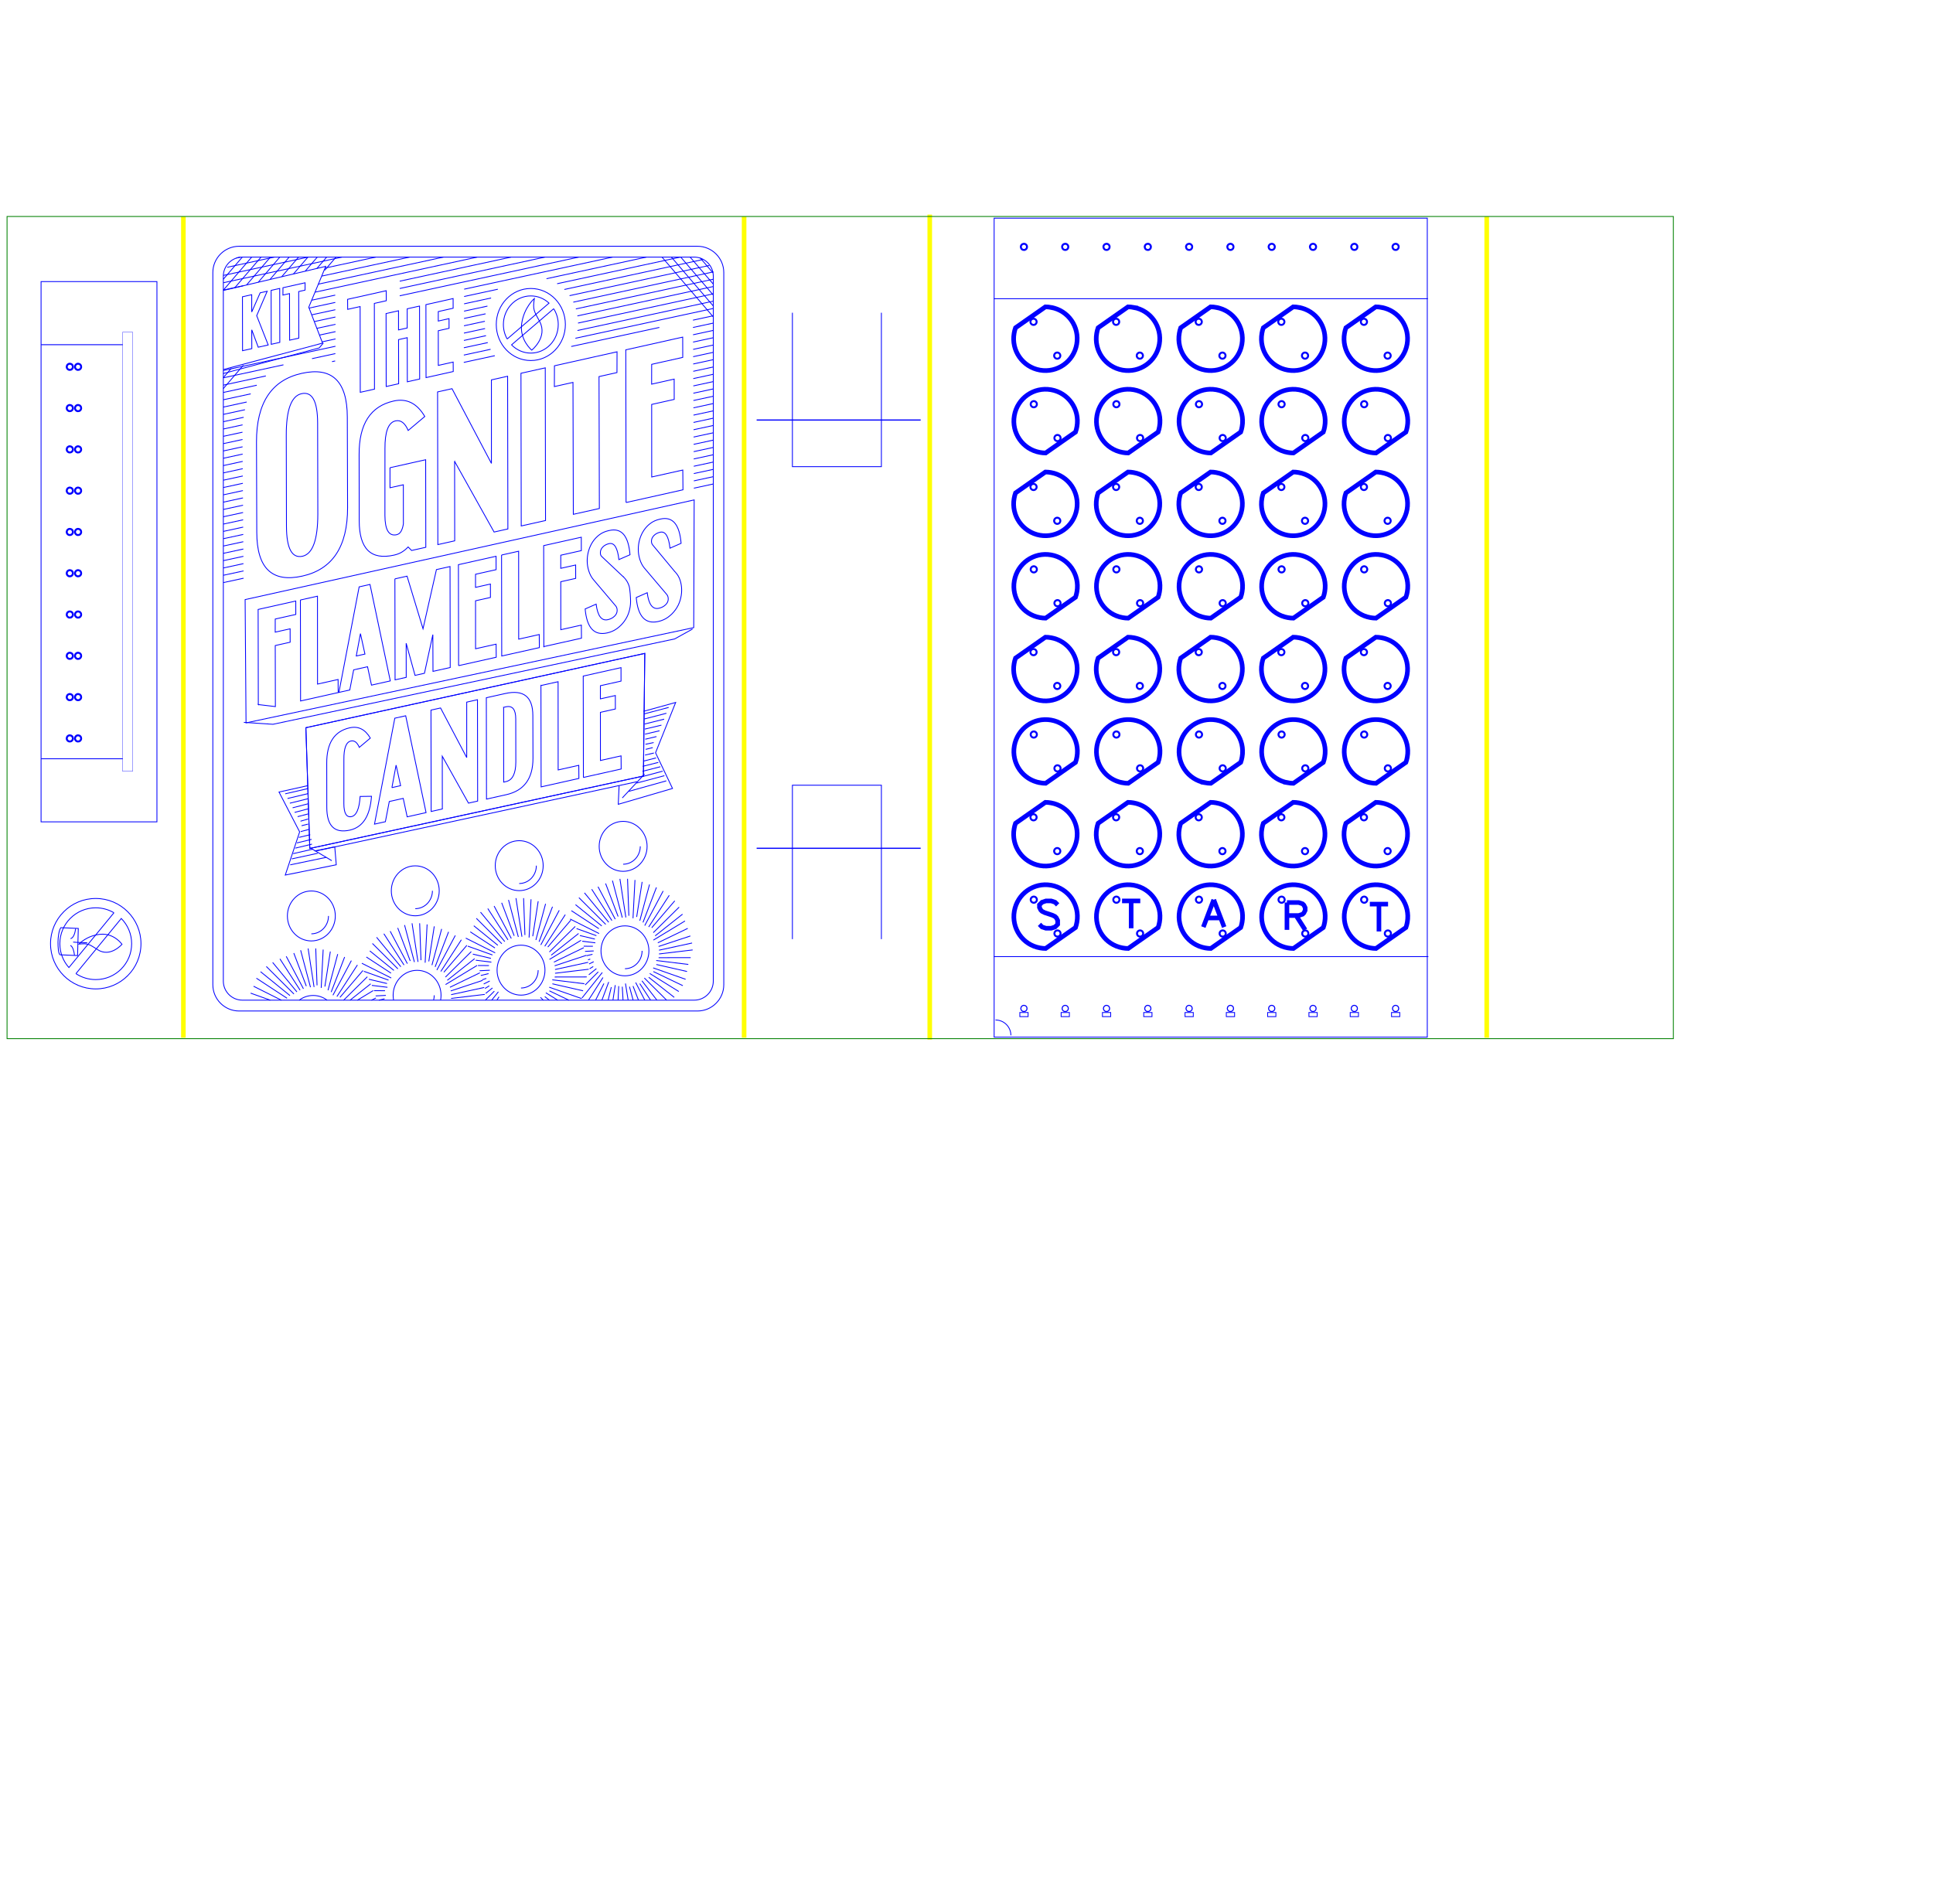 <?xml version="1.0" encoding="UTF-8" standalone="no"?>
<!-- Created with Inkscape (http://www.inkscape.org/) -->

<svg
   xmlns:dc="http://purl.org/dc/elements/1.1/"
   xmlns:cc="http://creativecommons.org/ns#"
   xmlns:rdf="http://www.w3.org/1999/02/22-rdf-syntax-ns#"
   xmlns:svg="http://www.w3.org/2000/svg"
   xmlns="http://www.w3.org/2000/svg"
   xmlns:xlink="http://www.w3.org/1999/xlink"
   xmlns:sodipodi="http://sodipodi.sourceforge.net/DTD/sodipodi-0.dtd"
   xmlns:inkscape="http://www.inkscape.org/namespaces/inkscape"
   sodipodi:docname="outerbox cover false.svg"
   xml:space="preserve"
   height="415"
   width="421.25"
   inkscape:version="0.48.4 r9939"
   version="1.1"
   id="svg7908"><sodipodi:namedview
     pagecolor="#ffffff"
     bordercolor="#666666"
     borderopacity="1"
     objecttolerance="10"
     gridtolerance="10"
     guidetolerance="10"
     inkscape:pageopacity="0"
     inkscape:pageshadow="2"
     inkscape:window-width="1366"
     inkscape:window-height="705"
     id="namedview7910"
     showgrid="false"
     inkscape:zoom="1.2481928"
     inkscape:cx="210.625"
     inkscape:cy="207.5"
     inkscape:window-x="-8"
     inkscape:window-y="-8"
     inkscape:window-maximized="1"
     inkscape:current-layer="g7916"
     units="in" /><defs
     id="defs7912"><clipPath
       id="clipPath7922"
       clipPathUnits="userSpaceOnUse"><path
         id="path7924"
         d="M 0,332 337,332 337,0 0,0 0,332 z"
         inkscape:connector-curvature="0" /></clipPath><clipPath
       clipPathUnits="userSpaceOnUse"
       id="clipPath6282"><path
         inkscape:connector-curvature="0"
         id="path6284"
         d="m 63.673,36.845 12.636,1.149 -0.287,-58.204 -90.274,0.191 0.191,43.27 L 3.441,13.585 1.049,6.295 9.934,8.232 9.73,11.316 59.281,21.975 59.028,18.711 l 9.568,2.848 -3.075,6.151 3.417,8.657 -5.354,-1.139 z"
         style="fill:none;stroke:#000000;stroke-width:0.8px;stroke-linecap:butt;stroke-linejoin:miter;stroke-opacity:1"
         sodipodi:nodetypes="cccccccccc" /></clipPath><clipPath
       clipPathUnits="userSpaceOnUse"
       id="clipPath6286"><path
         inkscape:connector-curvature="0"
         id="path6288"
         d="m 45.554,32.458 12.636,1.149 -0.287,-58.204 -90.274,0.191 0.191,43.27 17.501,-9.666 -2.392,-7.29 8.885,1.936 -0.204,3.085 49.551,10.659 -0.253,-3.264 9.568,2.848 -3.075,6.151 3.417,8.657 -5.354,-1.139 z"
         style="fill:none;stroke:#000000;stroke-width:0.8px;stroke-linecap:butt;stroke-linejoin:miter;stroke-opacity:1"
         sodipodi:nodetypes="cccccccccc" /></clipPath><clipPath
       clipPathUnits="userSpaceOnUse"
       id="clipPath6290"><path
         inkscape:connector-curvature="0"
         id="path6292"
         d="m 27.434,28.073 12.636,1.149 -0.287,-58.204 -90.274,0.191 0.191,43.27 17.501,-9.666 -2.392,-7.29 8.885,1.936 -0.204,3.085 49.551,10.659 -0.253,-3.264 9.568,2.848 -3.075,6.151 3.417,8.657 -5.354,-1.139 z"
         style="fill:none;stroke:#000000;stroke-width:0.8px;stroke-linecap:butt;stroke-linejoin:miter;stroke-opacity:1"
         sodipodi:nodetypes="cccccccccc" /></clipPath><clipPath
       clipPathUnits="userSpaceOnUse"
       id="clipPath6294"><path
         inkscape:connector-curvature="0"
         id="path6296"
         d="m 9.315,24.706 12.636,1.149 -0.287,-58.204 -90.274,0.191 0.191,43.27 17.501,-9.666 -2.392,-7.29 8.885,1.936 -0.204,3.085 L 4.922,9.836 4.67,6.572 l 9.568,2.848 -3.075,6.151 3.417,8.657 -5.354,-1.139 z"
         style="fill:none;stroke:#000000;stroke-width:0.8px;stroke-linecap:butt;stroke-linejoin:miter;stroke-opacity:1"
         sodipodi:nodetypes="cccccccccc" /></clipPath><clipPath
       clipPathUnits="userSpaceOnUse"
       id="clipPath6290-8"><path
         inkscape:connector-curvature="0"
         id="path6292-9"
         d="m 27.434,28.073 12.636,1.149 -0.287,-58.204 -90.274,0.191 0.191,43.27 17.501,-9.666 -2.392,-7.29 8.885,1.936 -0.204,3.085 49.551,10.659 -0.253,-3.264 9.568,2.848 -3.075,6.151 3.417,8.657 -5.354,-1.139 z"
         style="fill:none;stroke:#000000;stroke-width:0.8px;stroke-linecap:butt;stroke-linejoin:miter;stroke-opacity:1"
         sodipodi:nodetypes="cccccccccc" /></clipPath><clipPath
       clipPathUnits="userSpaceOnUse"
       id="clipPath6286-2"><path
         inkscape:connector-curvature="0"
         id="path6288-8"
         d="m 45.554,32.458 12.636,1.149 -0.287,-58.204 -90.274,0.191 0.191,43.27 17.501,-9.666 -2.392,-7.29 8.885,1.936 -0.204,3.085 49.551,10.659 -0.253,-3.264 9.568,2.848 -3.075,6.151 3.417,8.657 -5.354,-1.139 z"
         style="fill:none;stroke:#000000;stroke-width:0.8px;stroke-linecap:butt;stroke-linejoin:miter;stroke-opacity:1"
         sodipodi:nodetypes="cccccccccc" /></clipPath><clipPath
       clipPathUnits="userSpaceOnUse"
       id="clipPath6282-7"><path
         inkscape:connector-curvature="0"
         id="path6284-0"
         d="m 63.673,36.845 12.636,1.149 -0.287,-58.204 -90.274,0.191 0.191,43.27 L 3.441,13.585 1.049,6.295 9.934,8.232 9.73,11.316 59.281,21.975 59.028,18.711 l 9.568,2.848 -3.075,6.151 3.417,8.657 -5.354,-1.139 z"
         style="fill:none;stroke:#000000;stroke-width:0.8px;stroke-linecap:butt;stroke-linejoin:miter;stroke-opacity:1"
         sodipodi:nodetypes="cccccccccc" /></clipPath></defs><g
     transform="matrix(1.25,0,0,-1.25,0,415)"
     inkscape:label="The Ognite Flameless Candle Kit"
     inkscape:groupmode="layer"
     id="g7916"><g
       style="fill:none;stroke:#0000ff;stroke-width:0.144;stroke-miterlimit:3.985;stroke-dasharray:none"
       transform="matrix(1,0,0,-1,13.237,162.22)"
       id="g7982"><path
         inkscape:connector-curvature="0"
         id="path7984"
         style="fill:none;stroke:#0000ff;stroke-width:0.144;stroke-miterlimit:3.985;stroke-dasharray:none"
         d="m 0,0 7.907,-9.621 c 1.116,1.131 1.807,2.685 1.807,4.398 0,1.729 -0.701,3.293 -1.833,4.426 l 0,0.004 C 6.751,0.336 5.186,1.037 3.455,1.037 2.177,1.037 0.989,0.654 0,0 m 6.629,-10.617 -7.854,9.554 c -0.981,-1.103 -1.579,-2.56 -1.579,-4.16 0,-1.728 0.7,-3.295 1.83,-4.423 l 0.004,0 c 1.132,-1.133 2.698,-1.834 4.425,-1.834 1.157,0 2.243,0.314 3.174,0.863 m -11.058,5.394 c 0,2.174 0.882,4.145 2.309,5.573 l 0.002,0.002 10e-4,0.002 c 1.429,1.425 3.399,2.308 5.572,2.308 2.174,0 4.146,-0.883 5.574,-2.31 L 9.03,0.354 c 1.427,-1.428 2.31,-3.399 2.31,-5.577 0,-2.175 -0.883,-4.148 -2.31,-5.574 -1.426,-1.426 -3.397,-2.31 -5.575,-2.31 -2.177,0 -4.148,0.884 -5.575,2.31 l 0.002,0.002 c -1.428,1.428 -2.311,3.399 -2.311,5.572" /></g><g
       style="fill:none;stroke:#0000ff;stroke-width:0.144;stroke-miterlimit:3.985;stroke-dasharray:none"
       transform="matrix(1,0,0,-1,21.27,167.342)"
       id="g7986"><path
         inkscape:connector-curvature="0"
         id="path7988"
         style="fill:none;stroke:#0000ff;stroke-width:0.144;stroke-linecap:butt;stroke-linejoin:miter;stroke-miterlimit:3.985;stroke-opacity:1;stroke-dasharray:none"
         d="m 0,0 c 0,0 -2.018,2.342 -4.21,0.967 -1.494,-0.936 -1.603,-1.17 -3.304,-1.002 0,0 1.391,-1.504 3.771,-1.709 C -1.363,-1.949 0,0 0,0 z" /></g><g
       style="fill:none;stroke:#0000ff;stroke-width:0.144;stroke-miterlimit:3.985;stroke-dasharray:none"
       transform="matrix(1,0,0,-1,15.204,167.602)"
       id="g7990"><path
         inkscape:connector-curvature="0"
         id="path7992"
         style="fill:none;stroke:#0000ff;stroke-width:0.144;stroke-linecap:butt;stroke-linejoin:miter;stroke-miterlimit:3.985;stroke-opacity:1;stroke-dasharray:none"
         d="M 0,0 C -0.866,-0.039 -1.617,-0.037 -2.45,-0.121" /></g><g
       style="fill:none;stroke:#0000ff;stroke-width:0.144;stroke-miterlimit:3.985;stroke-dasharray:none"
       transform="matrix(1,0,0,-1,13.649,170.102)"
       id="g7994"><path
         inkscape:connector-curvature="0"
         id="path7996"
         style="fill:none;stroke:#0000ff;stroke-width:0.144;stroke-linecap:butt;stroke-linejoin:miter;stroke-miterlimit:3.985;stroke-opacity:1;stroke-dasharray:none"
         d="M 0,0 -0.125,4.73 -3.159,4.596 C -3.498,4.457 -3.535,3.141 -3.537,2.406 -3.54,1.566 -3.372,0.262 -3.034,-0.135 L 0,0 z" /></g><g
       style="fill:none;stroke:#0000ff;stroke-width:0.144;stroke-miterlimit:3.985;stroke-dasharray:none"
       transform="matrix(1,0,0,-1,13.182,170.073)"
       id="g7998"><path
         inkscape:connector-curvature="0"
         id="path8000"
         style="fill:none;stroke:#0000ff;stroke-width:0.144;stroke-linecap:butt;stroke-linejoin:miter;stroke-miterlimit:3.985;stroke-opacity:1;stroke-dasharray:none"
         d="M 0,0 C -0.079,0.611 -0.284,1.576 -0.882,1.76" /></g><g
       style="fill:none;stroke:#0000ff;stroke-width:0.144;stroke-miterlimit:3.985;stroke-dasharray:none"
       transform="matrix(1,0,0,-1,12.986,165.423)"
       id="g8002"><path
         inkscape:connector-curvature="0"
         id="path8004"
         style="fill:none;stroke:#0000ff;stroke-width:0.144;stroke-linecap:butt;stroke-linejoin:miter;stroke-miterlimit:3.985;stroke-opacity:1;stroke-dasharray:none"
         d="M 0,0 C -0.071,-0.67 -0.3,-1.572 -0.726,-1.711" /></g><use
       height="1052.362"
       width="744.094"
       id="use6873"
       transform="matrix(0.514,0.613,-0.613,0.514,336.685,-94.776)"
       xlink:href="#g5972"
       inkscape:tiled-clone-of="#g5972"
       y="0"
       x="0" /><use
       height="1052.362"
       width="744.094"
       id="use6873-8"
       transform="matrix(0.514,0.613,-0.613,0.514,336.685,-94.776)"
       xlink:href="#g5972"
       inkscape:tiled-clone-of="#g5972"
       y="0"
       x="0" /><use
       height="1052.362"
       width="744.094"
       id="use6873-0"
       transform="matrix(0.514,0.613,-0.613,0.514,336.685,-94.776)"
       xlink:href="#g5972"
       inkscape:tiled-clone-of="#g5972"
       y="0"
       x="0" /><g
       id="g7438"
       transform="translate(-57.054,188.582)"
       style="stroke:#0000ff"><g
         id="g13168"
         inkscape:tile-cx="68.419311"
         inkscape:tile-cy="42.024781"
         inkscape:tile-w="18"
         inkscape:tile-h="18"
         inkscape:tile-x0="59.419311"
         inkscape:tile-y0="33.024781"
         transform="matrix(-0.773,0.207,-0.207,-0.773,358.501,102.677)"
         style="stroke:#0000ff"><path
           transform="matrix(0.273,0.325,-0.325,0.273,64.009,31.384)"
           d="m 27.478,18.765 c 0,0.876 -0.71,1.585 -1.585,1.585 -0.876,0 -1.585,-0.71 -1.585,-1.585 0,-0.876 0.71,-1.585 1.585,-1.585 0.876,0 1.585,0.71 1.585,1.585 z"
           sodipodi:ry="1.5852721"
           sodipodi:rx="1.5852721"
           sodipodi:cy="18.76478"
           sodipodi:cx="25.892778"
           id="path9871"
           style="fill:none;stroke:#0000ff;stroke-width:1.005;stroke-linecap:butt;stroke-linejoin:miter;stroke-miterlimit:4;stroke-opacity:1;stroke-dasharray:none"
           sodipodi:type="arc" /><path
           sodipodi:type="arc"
           style="fill:none;stroke:#0000ff;stroke-width:1.005;stroke-linecap:butt;stroke-linejoin:miter;stroke-miterlimit:4;stroke-opacity:1;stroke-dasharray:none"
           id="path9873"
           sodipodi:cx="25.892778"
           sodipodi:cy="18.76478"
           sodipodi:rx="1.5852721"
           sodipodi:ry="1.5852721"
           d="m 27.478,18.765 c 0,0.876 -0.71,1.585 -1.585,1.585 -0.876,0 -1.585,-0.71 -1.585,-1.585 0,-0.876 0.71,-1.585 1.585,-1.585 0.876,0 1.585,0.71 1.585,1.585 z"
           transform="matrix(0.273,0.325,-0.325,0.273,70.904,25.599)" /><path
           inkscape:connector-curvature="0"
           id="path9879"
           d="m 69.011,35.119 c -3.815,-0.334 -7.151,2.494 -7.485,6.309 -0.334,3.815 2.46,7.179 6.275,7.513 3.815,0.334 7.182,-2.492 7.516,-6.306 0.036,-0.412 0.048,-0.824 0.013,-1.222 L 70.217,35.318 C 69.831,35.215 69.422,35.155 69.011,35.119 z"
           style="fill:none;stroke:#0000ff;stroke-width:1.014;stroke-linecap:butt;stroke-linejoin:miter;stroke-miterlimit:4;stroke-opacity:1;stroke-dasharray:none" /><path
           transform="matrix(1.101,0,0,1.101,-5.976,-5.16)"
           d="m 75.757,42.863 c 0,4.515 -3.66,8.176 -8.176,8.176 -4.515,0 -8.176,-3.66 -8.176,-8.176 0,-4.515 3.66,-8.176 8.176,-8.176 4.515,0 8.176,3.66 8.176,8.176 z"
           sodipodi:ry="8.1756859"
           sodipodi:rx="8.1756859"
           sodipodi:cy="42.86282"
           sodipodi:cx="67.581268"
           id="path10437"
           style="fill:none;stroke:#0000ff;stroke-width:0;stroke-linecap:butt;stroke-linejoin:miter;stroke-miterlimit:4;stroke-opacity:1;stroke-dasharray:none"
           sodipodi:type="arc" /></g><use
         height="1052.362"
         width="744.094"
         x="0"
         y="0"
         inkscape:tiled-clone-of="#g13168"
         xlink:href="#g13168"
         transform="matrix(-1,0,0,-1,593.859,154.338)"
         id="use13176"
         style="stroke:#0000ff" /><use
         height="1052.362"
         width="744.094"
         x="0"
         y="0"
         inkscape:tiled-clone-of="#g13168"
         xlink:href="#g13168"
         transform="translate(4.9535783e-6,-28.8)"
         id="use13178"
         style="stroke:#0000ff" /><use
         height="1052.362"
         width="744.094"
         x="0"
         y="0"
         inkscape:tiled-clone-of="#g13168"
         xlink:href="#g13168"
         transform="matrix(-1,0,0,-1,593.859,125.538)"
         id="use13180"
         style="stroke:#0000ff" /><use
         height="1052.362"
         width="744.094"
         x="0"
         y="0"
         inkscape:tiled-clone-of="#g13168"
         xlink:href="#g13168"
         transform="translate(4.9535783e-6,-57.6)"
         id="use13182"
         style="stroke:#0000ff" /><use
         height="1052.362"
         width="744.094"
         x="0"
         y="0"
         inkscape:tiled-clone-of="#g13168"
         xlink:href="#g13168"
         transform="matrix(-1,0,0,-1,593.859,96.738)"
         id="use13184"
         style="stroke:#0000ff" /><use
         height="1052.362"
         width="744.094"
         x="0"
         y="0"
         inkscape:tiled-clone-of="#g13168"
         xlink:href="#g13168"
         transform="translate(4.9535783e-6,-86.4)"
         id="use13186"
         style="stroke:#0000ff" /><use
         height="1052.362"
         width="744.094"
         x="0"
         y="0"
         inkscape:tiled-clone-of="#g13168"
         xlink:href="#g13168"
         transform="matrix(-1,0,0,-1,593.859,67.938)"
         id="use13188"
         style="stroke:#0000ff" /><use
         height="1052.362"
         width="744.094"
         x="0"
         y="0"
         inkscape:tiled-clone-of="#g13168"
         xlink:href="#g13168"
         transform="translate(-14.4,4.0028034e-6)"
         id="use13190"
         style="stroke:#0000ff" /><use
         height="1052.362"
         width="744.094"
         x="0"
         y="0"
         inkscape:tiled-clone-of="#g13168"
         xlink:href="#g13168"
         transform="matrix(-1,0,0,-1,579.459,154.338)"
         id="use13192"
         style="stroke:#0000ff" /><use
         height="1052.362"
         width="744.094"
         x="0"
         y="0"
         inkscape:tiled-clone-of="#g13168"
         xlink:href="#g13168"
         transform="translate(-14.4,-28.8)"
         id="use13194"
         style="stroke:#0000ff" /><use
         height="1052.362"
         width="744.094"
         x="0"
         y="0"
         inkscape:tiled-clone-of="#g13168"
         xlink:href="#g13168"
         transform="matrix(-1,0,0,-1,579.459,125.538)"
         id="use13196"
         style="stroke:#0000ff" /><use
         height="1052.362"
         width="744.094"
         x="0"
         y="0"
         inkscape:tiled-clone-of="#g13168"
         xlink:href="#g13168"
         transform="translate(-14.4,-57.6)"
         id="use13198"
         style="stroke:#0000ff" /><use
         height="1052.362"
         width="744.094"
         x="0"
         y="0"
         inkscape:tiled-clone-of="#g13168"
         xlink:href="#g13168"
         transform="matrix(-1,0,0,-1,579.459,96.738)"
         id="use13200"
         style="stroke:#0000ff" /><use
         height="1052.362"
         width="744.094"
         x="0"
         y="0"
         inkscape:tiled-clone-of="#g13168"
         xlink:href="#g13168"
         transform="translate(-14.4,-86.4)"
         id="use13202"
         style="stroke:#0000ff" /><use
         height="1052.362"
         width="744.094"
         x="0"
         y="0"
         inkscape:tiled-clone-of="#g13168"
         xlink:href="#g13168"
         transform="matrix(-1,0,0,-1,579.459,67.938)"
         id="use13204"
         style="stroke:#0000ff" /><use
         height="1052.362"
         width="744.094"
         x="0"
         y="0"
         inkscape:tiled-clone-of="#g13168"
         xlink:href="#g13168"
         transform="translate(-28.8,4.0028034e-6)"
         id="use13206"
         style="stroke:#0000ff" /><use
         height="1052.362"
         width="744.094"
         x="0"
         y="0"
         inkscape:tiled-clone-of="#g13168"
         xlink:href="#g13168"
         transform="matrix(-1,0,0,-1,565.059,154.338)"
         id="use13208"
         style="stroke:#0000ff" /><use
         height="1052.362"
         width="744.094"
         x="0"
         y="0"
         inkscape:tiled-clone-of="#g13168"
         xlink:href="#g13168"
         transform="translate(-28.8,-28.8)"
         id="use13210"
         style="stroke:#0000ff" /><use
         height="1052.362"
         width="744.094"
         x="0"
         y="0"
         inkscape:tiled-clone-of="#g13168"
         xlink:href="#g13168"
         transform="matrix(-1,0,0,-1,565.059,125.538)"
         id="use13212"
         style="stroke:#0000ff" /><use
         height="1052.362"
         width="744.094"
         x="0"
         y="0"
         inkscape:tiled-clone-of="#g13168"
         xlink:href="#g13168"
         transform="translate(-28.8,-57.6)"
         id="use13214"
         style="stroke:#0000ff" /><use
         height="1052.362"
         width="744.094"
         x="0"
         y="0"
         inkscape:tiled-clone-of="#g13168"
         xlink:href="#g13168"
         transform="matrix(-1,0,0,-1,565.059,96.738)"
         id="use13216"
         style="stroke:#0000ff" /><use
         height="1052.362"
         width="744.094"
         x="0"
         y="0"
         inkscape:tiled-clone-of="#g13168"
         xlink:href="#g13168"
         transform="translate(-28.8,-86.4)"
         id="use13218"
         style="stroke:#0000ff" /><use
         height="1052.362"
         width="744.094"
         x="0"
         y="0"
         inkscape:tiled-clone-of="#g13168"
         xlink:href="#g13168"
         transform="matrix(-1,0,0,-1,565.059,67.938)"
         id="use13220"
         style="stroke:#0000ff" /><use
         height="1052.362"
         width="744.094"
         x="0"
         y="0"
         inkscape:tiled-clone-of="#g13168"
         xlink:href="#g13168"
         transform="translate(-43.2,4.0028034e-6)"
         id="use13222"
         style="stroke:#0000ff" /><use
         height="1052.362"
         width="744.094"
         x="0"
         y="0"
         inkscape:tiled-clone-of="#g13168"
         xlink:href="#g13168"
         transform="matrix(-1,0,0,-1,550.659,154.338)"
         id="use13224"
         style="stroke:#0000ff" /><use
         height="1052.362"
         width="744.094"
         x="0"
         y="0"
         inkscape:tiled-clone-of="#g13168"
         xlink:href="#g13168"
         transform="translate(-43.2,-28.8)"
         id="use13226"
         style="stroke:#0000ff" /><use
         height="1052.362"
         width="744.094"
         x="0"
         y="0"
         inkscape:tiled-clone-of="#g13168"
         xlink:href="#g13168"
         transform="matrix(-1,0,0,-1,550.659,125.538)"
         id="use13228"
         style="stroke:#0000ff" /><use
         height="1052.362"
         width="744.094"
         x="0"
         y="0"
         inkscape:tiled-clone-of="#g13168"
         xlink:href="#g13168"
         transform="translate(-43.2,-57.6)"
         id="use13230"
         style="stroke:#0000ff" /><use
         height="1052.362"
         width="744.094"
         x="0"
         y="0"
         inkscape:tiled-clone-of="#g13168"
         xlink:href="#g13168"
         transform="matrix(-1,0,0,-1,550.659,96.738)"
         id="use13232"
         style="stroke:#0000ff" /><use
         height="1052.362"
         width="744.094"
         x="0"
         y="0"
         inkscape:tiled-clone-of="#g13168"
         xlink:href="#g13168"
         transform="translate(-43.2,-86.4)"
         id="use13234"
         style="stroke:#0000ff" /><use
         height="1052.362"
         width="744.094"
         x="0"
         y="0"
         inkscape:tiled-clone-of="#g13168"
         xlink:href="#g13168"
         transform="matrix(-1,0,0,-1,550.659,67.938)"
         id="use13236"
         style="stroke:#0000ff" /><use
         height="1052.362"
         width="744.094"
         x="0"
         y="0"
         inkscape:tiled-clone-of="#g13168"
         xlink:href="#g13168"
         transform="translate(-57.6,4.0028034e-6)"
         id="use13238"
         style="stroke:#0000ff" /><use
         height="1052.362"
         width="744.094"
         x="0"
         y="0"
         inkscape:tiled-clone-of="#g13168"
         xlink:href="#g13168"
         transform="matrix(-1,0,0,-1,536.259,154.338)"
         id="use13240"
         style="stroke:#0000ff" /><use
         height="1052.362"
         width="744.094"
         x="0"
         y="0"
         inkscape:tiled-clone-of="#g13168"
         xlink:href="#g13168"
         transform="translate(-57.6,-28.8)"
         id="use13242"
         style="stroke:#0000ff" /><use
         height="1052.362"
         width="744.094"
         x="0"
         y="0"
         inkscape:tiled-clone-of="#g13168"
         xlink:href="#g13168"
         transform="matrix(-1,0,0,-1,536.259,125.538)"
         id="use13244"
         style="stroke:#0000ff" /><use
         height="1052.362"
         width="744.094"
         x="0"
         y="0"
         inkscape:tiled-clone-of="#g13168"
         xlink:href="#g13168"
         transform="translate(-57.6,-57.6)"
         id="use13246"
         style="stroke:#0000ff" /><use
         height="1052.362"
         width="744.094"
         x="0"
         y="0"
         inkscape:tiled-clone-of="#g13168"
         xlink:href="#g13168"
         transform="matrix(-1,0,0,-1,536.259,96.738)"
         id="use13248"
         style="stroke:#0000ff" /><use
         height="1052.362"
         width="744.094"
         x="0"
         y="0"
         inkscape:tiled-clone-of="#g13168"
         xlink:href="#g13168"
         transform="translate(-57.6,-86.4)"
         id="use13250"
         style="stroke:#0000ff" /><use
         height="1052.362"
         width="744.094"
         x="0"
         y="0"
         inkscape:tiled-clone-of="#g13168"
         xlink:href="#g13168"
         transform="matrix(-1,0,0,-1,536.259,67.938)"
         id="use13252"
         style="stroke:#0000ff" /><rect
         style="fill:none;stroke:#0000ff;stroke-width:0.144;stroke-linecap:butt;stroke-linejoin:miter;stroke-miterlimit:4;stroke-opacity:1;stroke-dasharray:none"
         id="rect13261"
         width="75.515"
         height="142.811"
         x="-305.887"
         y="-37.436"
         transform="scale(-1,1)" /><path
         style="fill:none;stroke:#0000ff;stroke-width:0.146;stroke-linecap:butt;stroke-linejoin:miter;stroke-miterlimit:4;stroke-opacity:1;stroke-dasharray:none"
         d="m 305.998,91.33 -75.68,0"
         id="path13310"
         inkscape:connector-curvature="0" /><g
         id="g13326"
         inkscape:tile-cx="64.014738"
         inkscape:tile-cy="19.026886"
         inkscape:tile-w="9"
         inkscape:tile-h="9"
         inkscape:tile-x0="59.514738"
         inkscape:tile-y0="14.526886"
         transform="matrix(-0.8,0,0,-0.8,349.279,117.058)"
         style="stroke:#0000ff"><path
           transform="matrix(0.273,0.325,-0.325,0.273,60.171,7.322)"
           d="m 27.478,18.765 c 0,0.876 -0.71,1.585 -1.585,1.585 -0.876,0 -1.585,-0.71 -1.585,-1.585 0,-0.876 0.71,-1.585 1.585,-1.585 0.876,0 1.585,0.71 1.585,1.585 z"
           sodipodi:ry="1.5852721"
           sodipodi:rx="1.5852721"
           sodipodi:cy="18.76478"
           sodipodi:cx="25.892778"
           id="path9871-6"
           style="fill:none;stroke:#0000ff;stroke-width:1.005;stroke-linecap:butt;stroke-linejoin:miter;stroke-miterlimit:4;stroke-opacity:1;stroke-dasharray:none"
           sodipodi:type="arc" /><path
           transform="matrix(1.715,0,0,1.715,-42.485,-16.857)"
           d="m 64.738,20.928 c 0,1.449 -1.175,2.625 -2.625,2.625 -1.449,0 -2.625,-1.175 -2.625,-2.625 0,-1.449 1.175,-2.625 2.625,-2.625 1.449,0 2.625,1.175 2.625,2.625 z"
           sodipodi:ry="2.6245141"
           sodipodi:rx="2.6245141"
           sodipodi:cy="20.928123"
           sodipodi:cx="62.113503"
           id="path13324"
           style="fill:none;stroke:#0000ff;stroke-width:0;stroke-linecap:butt;stroke-linejoin:miter;stroke-miterlimit:4;stroke-opacity:1;stroke-dasharray:none"
           sodipodi:type="arc" /></g><use
         height="1052.362"
         width="744.094"
         x="0"
         y="0"
         inkscape:tiled-clone-of="#g13326"
         xlink:href="#g13326"
         transform="translate(-7.2,4.0028034e-6)"
         id="use13332"
         style="stroke:#0000ff" /><use
         height="1052.362"
         width="744.094"
         x="0"
         y="0"
         inkscape:tiled-clone-of="#g13326"
         xlink:href="#g13326"
         transform="translate(-14.4,4.0028034e-6)"
         id="use13334"
         style="stroke:#0000ff" /><use
         height="1052.362"
         width="744.094"
         x="0"
         y="0"
         inkscape:tiled-clone-of="#g13326"
         xlink:href="#g13326"
         transform="translate(-21.6,4.0028034e-6)"
         id="use13336"
         style="stroke:#0000ff" /><use
         height="1052.362"
         width="744.094"
         x="0"
         y="0"
         inkscape:tiled-clone-of="#g13326"
         xlink:href="#g13326"
         transform="translate(-28.8,4.0028034e-6)"
         id="use13338"
         style="stroke:#0000ff" /><use
         height="1052.362"
         width="744.094"
         x="0"
         y="0"
         inkscape:tiled-clone-of="#g13326"
         xlink:href="#g13326"
         transform="translate(-36,4.0028034e-6)"
         id="use13340"
         style="stroke:#0000ff" /><use
         height="1052.362"
         width="744.094"
         x="0"
         y="0"
         inkscape:tiled-clone-of="#g13326"
         xlink:href="#g13326"
         transform="translate(-43.2,4.0028034e-6)"
         id="use13342"
         style="stroke:#0000ff" /><use
         height="1052.362"
         width="744.094"
         x="0"
         y="0"
         inkscape:tiled-clone-of="#g13326"
         xlink:href="#g13326"
         transform="translate(-50.4,4.0028034e-6)"
         id="use13344"
         style="stroke:#0000ff" /><use
         height="1052.362"
         width="744.094"
         x="0"
         y="0"
         inkscape:tiled-clone-of="#g13326"
         xlink:href="#g13326"
         transform="translate(-57.6,4.0028034e-6)"
         id="use13346"
         style="stroke:#0000ff" /><use
         height="1052.362"
         width="744.094"
         x="0"
         y="0"
         inkscape:tiled-clone-of="#g13326"
         xlink:href="#g13326"
         transform="translate(-64.8,4.0028034e-6)"
         id="use13348"
         style="stroke:#0000ff" /><path
         inkscape:connector-curvature="0"
         id="path13366"
         d="m 306.075,-23.392 -75.756,0"
         style="fill:none;stroke:#0000ff;stroke-width:0.146;stroke-linecap:butt;stroke-linejoin:miter;stroke-miterlimit:4;stroke-opacity:1;stroke-dasharray:none" /><g
         id="g15260"
         inkscape:tile-cx="66.709718"
         inkscape:tile-cy="182.6961"
         inkscape:tile-w="9"
         inkscape:tile-h="9"
         inkscape:tile-x0="62.209718"
         inkscape:tile-y0="178.1961"
         transform="matrix(-0.8,0,0,-0.8,351.435,112.258)"
         style="stroke:#0000ff"><path
           sodipodi:type="arc"
           style="fill:none;stroke:#0000ff;stroke-width:0.54;stroke-linecap:butt;stroke-linejoin:miter;stroke-miterlimit:4;stroke-opacity:1;stroke-dasharray:none"
           id="path15222"
           sodipodi:cx="25.892778"
           sodipodi:cy="18.76478"
           sodipodi:rx="1.5852721"
           sodipodi:ry="1.5852721"
           d="m 27.478,18.765 c 0,0.876 -0.71,1.585 -1.585,1.585 -0.876,0 -1.585,-0.71 -1.585,-1.585 0,-0.876 0.71,-1.585 1.585,-1.585 0.876,0 1.585,0.71 1.585,1.585 z"
           transform="matrix(0.273,-0.325,-0.325,-0.273,62.866,194.401)" /><path
           sodipodi:type="arc"
           style="fill:none;stroke:#0000ff;stroke-width:0;stroke-linecap:butt;stroke-linejoin:miter;stroke-miterlimit:4;stroke-opacity:1;stroke-dasharray:none"
           id="path15224"
           sodipodi:cx="62.113503"
           sodipodi:cy="20.928123"
           sodipodi:rx="2.6245141"
           sodipodi:ry="2.6245141"
           d="m 64.738,20.928 c 0,1.449 -1.175,2.625 -2.625,2.625 -1.449,0 -2.625,-1.175 -2.625,-2.625 0,-1.449 1.175,-2.625 2.625,-2.625 1.449,0 2.625,1.175 2.625,2.625 z"
           transform="matrix(1.715,0,0,-1.715,-39.79,218.58)" /><rect
           y="181.745"
           x="62.929"
           height="0.899"
           width="1.799"
           id="rect15256"
           style="fill:none;stroke:#0000ff;stroke-width:0.18;stroke-linecap:butt;stroke-linejoin:miter;stroke-miterlimit:4;stroke-opacity:1;stroke-dasharray:none" /></g><use
         height="1052.362"
         width="744.094"
         x="0"
         y="0"
         inkscape:tiled-clone-of="#g15260"
         xlink:href="#g15260"
         transform="translate(-7.2,4.0028034e-6)"
         id="use15267"
         style="stroke:#0000ff" /><use
         height="1052.362"
         width="744.094"
         x="0"
         y="0"
         inkscape:tiled-clone-of="#g15260"
         xlink:href="#g15260"
         transform="translate(-14.4,4.0028034e-6)"
         id="use15269"
         style="stroke:#0000ff" /><use
         height="1052.362"
         width="744.094"
         x="0"
         y="0"
         inkscape:tiled-clone-of="#g15260"
         xlink:href="#g15260"
         transform="translate(-21.6,4.0028034e-6)"
         id="use15271"
         style="stroke:#0000ff" /><use
         height="1052.362"
         width="744.094"
         x="0"
         y="0"
         inkscape:tiled-clone-of="#g15260"
         xlink:href="#g15260"
         transform="translate(-28.8,4.0028034e-6)"
         id="use15273"
         style="stroke:#0000ff" /><use
         height="1052.362"
         width="744.094"
         x="0"
         y="0"
         inkscape:tiled-clone-of="#g15260"
         xlink:href="#g15260"
         transform="translate(-36,4.0028034e-6)"
         id="use15275"
         style="stroke:#0000ff" /><use
         height="1052.362"
         width="744.094"
         x="0"
         y="0"
         inkscape:tiled-clone-of="#g15260"
         xlink:href="#g15260"
         transform="translate(-43.2,4.0028034e-6)"
         id="use15277"
         style="stroke:#0000ff" /><use
         height="1052.362"
         width="744.094"
         x="0"
         y="0"
         inkscape:tiled-clone-of="#g15260"
         xlink:href="#g15260"
         transform="translate(-50.4,4.0028034e-6)"
         id="use15279"
         style="stroke:#0000ff" /><use
         height="1052.362"
         width="744.094"
         x="0"
         y="0"
         inkscape:tiled-clone-of="#g15260"
         xlink:href="#g15260"
         transform="translate(-57.6,4.0028034e-6)"
         id="use15281"
         style="stroke:#0000ff" /><use
         height="1052.362"
         width="744.094"
         x="0"
         y="0"
         inkscape:tiled-clone-of="#g15260"
         xlink:href="#g15260"
         transform="translate(-64.8,4.0028034e-6)"
         id="use15283"
         style="stroke:#0000ff" /><path
         sodipodi:type="arc"
         style="fill:none;stroke:#0000ff;stroke-width:0.18;stroke-linecap:butt;stroke-linejoin:miter;stroke-miterlimit:4;stroke-opacity:1;stroke-dasharray:none"
         id="path16583"
         sodipodi:cx="60.453674"
         sodipodi:cy="185.59836"
         sodipodi:rx="3.3512836"
         sodipodi:ry="3.3512836"
         d="m 60.454,182.247 c 1.851,0 3.351,1.5 3.351,3.351"
         sodipodi:start="4.712389"
         sodipodi:end="6.2831853"
         sodipodi:open="true"
         transform="matrix(0.8,0,0,-0.8,182.249,111.353)" /><g
         style="stroke:#0000ff"
         inkscape:label="Hershey Text"
         transform="matrix(0.227,0,0,-0.227,237.592,-16.406)"
         id="g3435"><path
           inkscape:connector-curvature="0"
           style="fill:none;stroke:#0000ff;stroke-width:3.532"
           d="m 7,-9 -2,-2 -3,-1 -4,0 -3,1 -2,2 0,2 1,2 1,1 2,1 6,2 L 5,0 6,1 7,3 7,6 5,8 2,9 -2,9 -5,8 -7,6"
           transform="translate(10,0)"
           id="path3437" /></g><g
         style="stroke:#0000ff"
         id="g3603"
         transform="matrix(0.227,0,0,-0.227,252.445,-16.406)"
         inkscape:label="Hershey Text"><path
           inkscape:connector-curvature="0"
           id="path3605"
           transform="translate(8,0)"
           d="M 0,-12 0,9 m -7,-21 14,0"
           style="fill:none;stroke:#0000ff;stroke-width:3.532" /></g><g
         style="stroke:#0000ff"
         inkscape:label="Hershey Text"
         transform="matrix(0.227,0,0,-0.227,266.618,-16.198)"
         id="g3775"><path
           inkscape:connector-curvature="0"
           style="fill:none;stroke:#0000ff;stroke-width:3.532"
           d="M 0,-12 -8,9 M 0,-12 8,9 M -5,2 5,2"
           transform="translate(9,0)"
           id="path3777" /></g><g
         style="stroke:#0000ff"
         id="g3951"
         transform="matrix(0.227,0,0,-0.227,280.513,-16.684)"
         inkscape:label="Hershey Text"><path
           inkscape:connector-curvature="0"
           id="path3953"
           transform="translate(11,0)"
           d="m -7,-12 0,21 m 0,-21 9,0 3,1 1,1 1,2 0,2 -1,2 -1,1 -3,1 -9,0 m 7,0 7,11"
           style="fill:none;stroke:#0000ff;stroke-width:3.532" /></g><g
         style="stroke:#0000ff"
         inkscape:label="Hershey Text"
         transform="matrix(0.227,0,0,-0.227,295.645,-16.963)"
         id="g4131"><path
           inkscape:connector-curvature="0"
           style="fill:none;stroke:#0000ff;stroke-width:3.532"
           d="M 0,-12 0,9 m -7,-21 14,0"
           transform="translate(8,0)"
           id="path4133" /></g></g><path
       style="fill:none;stroke:#ffff00;stroke-width:0.8px;stroke-linecap:butt;stroke-linejoin:miter;stroke-opacity:1"
       d="m 31.972,294.245 0,-143.199"
       id="path7671"
       inkscape:connector-curvature="0" /><path
       style="fill:none;stroke:#ffff00;stroke-width:0.8px;stroke-linecap:butt;stroke-linejoin:miter;stroke-opacity:1"
       d="m 129.727,294.245 0,-143.199"
       id="path7673"
       inkscape:connector-curvature="0" /><path
       style="fill:none;stroke:#ffff00;stroke-width:0.8px;stroke-linecap:butt;stroke-linejoin:miter;stroke-opacity:1"
       d="m 162.093,294.572 0,-143.853"
       id="path7675"
       inkscape:connector-curvature="0" /><path
       style="fill:none;stroke:#ffff00;stroke-width:0.8px;stroke-linecap:butt;stroke-linejoin:miter;stroke-opacity:1"
       d="m 259.194,294.245 0,-143.199"
       id="path7677"
       inkscape:connector-curvature="0" /><path
       style="fill:none;stroke:#0000ff;stroke-width:0.203;stroke-linecap:butt;stroke-linejoin:miter;stroke-miterlimit:4;stroke-opacity:1"
       d="m 131.914,184.08 28.597,0 m 0,74.677 -28.597,0"
       id="rect15138"
       inkscape:connector-curvature="0"
       sodipodi:nodetypes="cccc" /><path
       style="fill:none;stroke:#0000ff;stroke-width:0.144;stroke-linecap:butt;stroke-linejoin:miter;stroke-miterlimit:4;stroke-opacity:1"
       d="m 153.662,168.237 0,26.841 -15.514,0 0,-26.841"
       id="rect15166"
       inkscape:connector-curvature="0"
       sodipodi:nodetypes="cccc" /><path
       sodipodi:nodetypes="cccc"
       inkscape:connector-curvature="0"
       id="path15171"
       d="m 153.662,277.467 0,-26.841 -15.514,0 0,26.841"
       style="fill:none;stroke:#0000ff;stroke-width:0.144;stroke-linecap:butt;stroke-linejoin:miter;stroke-miterlimit:4;stroke-opacity:1" /><g
       id="g18946"
       transform="matrix(0,0.8,0.8,0,-81.858,60.131)"
       style="stroke:#0000ff"><use
         height="1052.362"
         width="744.094"
         id="use6873-33"
         transform="matrix(-0.643,-0.766,0.766,-0.643,133.139,360.952)"
         xlink:href="#g5972"
         inkscape:tiled-clone-of="#g5972"
         y="0"
         x="0"
         style="stroke:#0000ff" /><use
         height="1052.362"
         width="744.094"
         id="use6873-8-7"
         transform="matrix(-0.643,-0.766,0.766,-0.643,133.139,360.952)"
         xlink:href="#g5972"
         inkscape:tiled-clone-of="#g5972"
         y="0"
         x="0"
         style="stroke:#0000ff" /><use
         height="1052.362"
         width="744.094"
         id="use6873-0-11"
         transform="matrix(-0.643,-0.766,0.766,-0.643,133.139,360.952)"
         xlink:href="#g5972"
         inkscape:tiled-clone-of="#g5972"
         y="0"
         x="0"
         style="stroke:#0000ff" /><path
         id="path15443"
         d="m 267.438,131.232 0,-2.186 -49.683,0 -46.039,0 0,2.186 95.722,0 z"
         style="fill:none;stroke:#0000ff;stroke-width:0.064;stroke-linecap:butt;stroke-linejoin:miter;stroke-miterlimit:4;stroke-opacity:1;stroke-dasharray:none"
         inkscape:connector-curvature="0" /><g
         transform="translate(114.702,103.96)"
         id="g15552"
         style="stroke:#0000ff"><g
           id="g13326-5"
           inkscape:tile-cx="64.014738"
           inkscape:tile-cy="19.026886"
           inkscape:tile-w="9"
           inkscape:tile-h="9"
           inkscape:tile-x0="59.514738"
           inkscape:tile-y0="14.526886"
           transform="translate(3.041,-5.482)"
           style="stroke:#0000ff"><path
             transform="matrix(0.273,0.325,-0.325,0.273,60.171,7.322)"
             d="m 27.478,18.765 c 0,0.876 -0.71,1.585 -1.585,1.585 -0.876,0 -1.585,-0.71 -1.585,-1.585 0,-0.876 0.71,-1.585 1.585,-1.585 0.876,0 1.585,0.71 1.585,1.585 z"
             sodipodi:ry="1.5852721"
             sodipodi:rx="1.5852721"
             sodipodi:cy="18.76478"
             sodipodi:cx="25.892778"
             id="path9871-6-4"
             style="fill:none;stroke:#0000ff;stroke-width:1.005;stroke-linecap:butt;stroke-linejoin:miter;stroke-miterlimit:4;stroke-opacity:1;stroke-dasharray:none"
             sodipodi:type="arc" /><path
             transform="matrix(1.715,0,0,1.715,-42.485,-16.857)"
             d="m 64.738,20.928 c 0,1.449 -1.175,2.625 -2.625,2.625 -1.449,0 -2.625,-1.175 -2.625,-2.625 0,-1.449 1.175,-2.625 2.625,-2.625 1.449,0 2.625,1.175 2.625,2.625 z"
             sodipodi:ry="2.6245141"
             sodipodi:rx="2.6245141"
             sodipodi:cy="20.928123"
             sodipodi:cx="62.113503"
             id="path13324-5"
             style="fill:none;stroke:#0000ff;stroke-width:0;stroke-linecap:butt;stroke-linejoin:miter;stroke-miterlimit:4;stroke-opacity:1;stroke-dasharray:none"
             sodipodi:type="arc" /></g><use
           height="1052.362"
           width="744.094"
           x="0"
           y="0"
           inkscape:tiled-clone-of="#g13326-5"
           xlink:href="#g13326-5"
           transform="translate(9,0)"
           id="use13332-7"
           style="stroke:#0000ff" /><use
           height="1052.362"
           width="744.094"
           x="0"
           y="0"
           inkscape:tiled-clone-of="#g13326-5"
           xlink:href="#g13326-5"
           transform="translate(18,0)"
           id="use13334-6"
           style="stroke:#0000ff" /><use
           height="1052.362"
           width="744.094"
           x="0"
           y="0"
           inkscape:tiled-clone-of="#g13326-5"
           xlink:href="#g13326-5"
           transform="translate(27,0)"
           id="use13336-2"
           style="stroke:#0000ff" /><use
           height="1052.362"
           width="744.094"
           x="0"
           y="0"
           inkscape:tiled-clone-of="#g13326-5"
           xlink:href="#g13326-5"
           transform="translate(36,0)"
           id="use13338-3"
           style="stroke:#0000ff" /><use
           height="1052.362"
           width="744.094"
           x="0"
           y="0"
           inkscape:tiled-clone-of="#g13326-5"
           xlink:href="#g13326-5"
           transform="translate(45,0)"
           id="use13340-1"
           style="stroke:#0000ff" /><use
           height="1052.362"
           width="744.094"
           x="0"
           y="0"
           inkscape:tiled-clone-of="#g13326-5"
           xlink:href="#g13326-5"
           transform="translate(54,0)"
           id="use13342-3"
           style="stroke:#0000ff" /><use
           height="1052.362"
           width="744.094"
           x="0"
           y="0"
           inkscape:tiled-clone-of="#g13326-5"
           xlink:href="#g13326-5"
           transform="translate(63,0)"
           id="use13344-6"
           style="stroke:#0000ff" /><use
           height="1052.362"
           width="744.094"
           x="0"
           y="0"
           inkscape:tiled-clone-of="#g13326-5"
           xlink:href="#g13326-5"
           transform="translate(72,0)"
           id="use13346-4"
           style="stroke:#0000ff" /><use
           height="1052.362"
           width="744.094"
           x="0"
           y="0"
           inkscape:tiled-clone-of="#g13326-5"
           xlink:href="#g13326-5"
           transform="translate(81,0)"
           id="use13348-4"
           style="stroke:#0000ff" /></g><rect
         y="111.272"
         x="160.702"
         height="25.25"
         width="117.75"
         id="rect15476"
         style="fill:none;stroke:#0000ff;stroke-width:0.18;stroke-linecap:butt;stroke-linejoin:miter;stroke-miterlimit:4;stroke-opacity:1;stroke-dasharray:none" /><g
         id="g15597"
         transform="translate(114.702,102.16)"
         style="stroke:#0000ff"><g
           transform="translate(3.041,-5.482)"
           inkscape:tile-y0="14.526886"
           inkscape:tile-x0="59.514738"
           inkscape:tile-h="9"
           inkscape:tile-w="9"
           inkscape:tile-cy="19.026886"
           inkscape:tile-cx="64.014738"
           id="g15599"
           style="stroke:#0000ff"><path
             sodipodi:type="arc"
             style="fill:none;stroke:#0000ff;stroke-width:1.005;stroke-linecap:butt;stroke-linejoin:miter;stroke-miterlimit:4;stroke-opacity:1;stroke-dasharray:none"
             id="path15601"
             sodipodi:cx="25.892778"
             sodipodi:cy="18.76478"
             sodipodi:rx="1.5852721"
             sodipodi:ry="1.5852721"
             d="m 27.478,18.765 c 0,0.876 -0.71,1.585 -1.585,1.585 -0.876,0 -1.585,-0.71 -1.585,-1.585 0,-0.876 0.71,-1.585 1.585,-1.585 0.876,0 1.585,0.71 1.585,1.585 z"
             transform="matrix(0.273,0.325,-0.325,0.273,60.171,7.322)" /><path
             sodipodi:type="arc"
             style="fill:none;stroke:#0000ff;stroke-width:0;stroke-linecap:butt;stroke-linejoin:miter;stroke-miterlimit:4;stroke-opacity:1;stroke-dasharray:none"
             id="path15603"
             sodipodi:cx="62.113503"
             sodipodi:cy="20.928123"
             sodipodi:rx="2.6245141"
             sodipodi:ry="2.6245141"
             d="m 64.738,20.928 c 0,1.449 -1.175,2.625 -2.625,2.625 -1.449,0 -2.625,-1.175 -2.625,-2.625 0,-1.449 1.175,-2.625 2.625,-2.625 1.449,0 2.625,1.175 2.625,2.625 z"
             transform="matrix(1.715,0,0,1.715,-42.485,-16.857)" /></g><use
           id="use15605"
           transform="translate(9,0)"
           xlink:href="#g13326-5"
           inkscape:tiled-clone-of="#g13326-5"
           y="0"
           x="0"
           width="744.094"
           height="1052.362"
           style="stroke:#0000ff" /><use
           id="use15607"
           transform="translate(18,0)"
           xlink:href="#g13326-5"
           inkscape:tiled-clone-of="#g13326-5"
           y="0"
           x="0"
           width="744.094"
           height="1052.362"
           style="stroke:#0000ff" /><use
           id="use15609"
           transform="translate(27,0)"
           xlink:href="#g13326-5"
           inkscape:tiled-clone-of="#g13326-5"
           y="0"
           x="0"
           width="744.094"
           height="1052.362"
           style="stroke:#0000ff" /><use
           id="use15611"
           transform="translate(36,0)"
           xlink:href="#g13326-5"
           inkscape:tiled-clone-of="#g13326-5"
           y="0"
           x="0"
           width="744.094"
           height="1052.362"
           style="stroke:#0000ff" /><use
           id="use15613"
           transform="translate(45,0)"
           xlink:href="#g13326-5"
           inkscape:tiled-clone-of="#g13326-5"
           y="0"
           x="0"
           width="744.094"
           height="1052.362"
           style="stroke:#0000ff" /><use
           id="use15615"
           transform="translate(54,0)"
           xlink:href="#g13326-5"
           inkscape:tiled-clone-of="#g13326-5"
           y="0"
           x="0"
           width="744.094"
           height="1052.362"
           style="stroke:#0000ff" /><use
           id="use15617"
           transform="translate(63,0)"
           xlink:href="#g13326-5"
           inkscape:tiled-clone-of="#g13326-5"
           y="0"
           x="0"
           width="744.094"
           height="1052.362"
           style="stroke:#0000ff" /><use
           id="use15619"
           transform="translate(72,0)"
           xlink:href="#g13326-5"
           inkscape:tiled-clone-of="#g13326-5"
           y="0"
           x="0"
           width="744.094"
           height="1052.362"
           style="stroke:#0000ff" /><use
           id="use15621"
           transform="translate(81,0)"
           xlink:href="#g13326-5"
           inkscape:tiled-clone-of="#g13326-5"
           y="0"
           x="0"
           width="744.094"
           height="1052.362"
           style="stroke:#0000ff" /></g><path
         style="fill:none;stroke:#0000ff;stroke-width:0.182;stroke-linecap:butt;stroke-linejoin:miter;stroke-miterlimit:4;stroke-opacity:1;stroke-dasharray:none"
         d="m 174.452,129.077 0,-17.804"
         id="path15625"
         inkscape:connector-curvature="0" /><path
         inkscape:connector-curvature="0"
         id="path15627"
         d="m 264.702,129.077 0,-17.804"
         style="fill:none;stroke:#0000ff;stroke-width:0.182;stroke-linecap:butt;stroke-linejoin:miter;stroke-miterlimit:4;stroke-opacity:1;stroke-dasharray:none" /></g><g
       style="fill:none;stroke:#0000ff;stroke-width:0.144;stroke-miterlimit:3.985;stroke-dasharray:none"
       transform="translate(55.251,285.189)"
       id="g8042"><path
         inkscape:connector-curvature="0"
         id="path8044"
         style="fill:none;stroke:#0000ff;stroke-width:0.144;stroke-linecap:butt;stroke-linejoin:miter;stroke-miterlimit:3.985;stroke-opacity:1;stroke-dasharray:none"
         d="m 0,0 1.695,1.977 m -18.011,-21.017 1.376,1.606 m 12.896,16.955 2.105,2.456 m -4.15,-2.936 2.516,2.936 m -4.56,-3.415 2.926,3.415 m -4.971,-3.895 3.338,3.895 m -5.383,-4.374 3.749,4.374 m -5.793,-4.853 4.16,4.853 m -6.205,-5.333 4.571,5.333 m -6.575,-5.767 4.941,5.767 m -4.941,-3.86 3.308,3.86 M 1.359,-0.32 3.328,1.977 m -19.644,-22.923 3.485,4.067" /></g><g
       style="fill:none;stroke:#0000ff;stroke-width:0.144;stroke-miterlimit:3.985;stroke-dasharray:none"
       transform="translate(124.355,278.641)"
       id="g8046"><path
         inkscape:connector-curvature="0"
         id="path8048"
         style="fill:none;stroke:#0000ff;stroke-width:0.144;stroke-linecap:butt;stroke-linejoin:miter;stroke-miterlimit:3.985;stroke-opacity:1;stroke-dasharray:none"
         d="M 0,0 -7.306,8.525 M 0,1.906 -5.672,8.525 M 0,3.813 -4.038,8.525 M -0.06,5.788 -2.271,8.37 M 0,-1.906 -8.939,8.525" /></g><g
       style="fill:none;stroke:#0000ff;stroke-width:0.144;stroke-miterlimit:3.985;stroke-dasharray:none"
       transform="translate(108.638,188.773)"
       id="g8058"><path
         inkscape:connector-curvature="0"
         id="path8060"
         style="fill:none;stroke:#0000ff;stroke-width:0.144;stroke-linecap:butt;stroke-linejoin:miter;stroke-miterlimit:3.985;stroke-opacity:1;stroke-dasharray:none"
         d="m 0,0 c 2.307,0 4.177,-1.951 4.177,-4.355 0,-2.407 -1.87,-4.356 -4.177,-4.356 -2.307,0 -4.177,1.949 -4.177,4.356 C -4.177,-1.951 -2.307,0 0,0 z" /></g><g
       style="fill:none;stroke:#0000ff;stroke-width:0.144;stroke-miterlimit:3.985;stroke-dasharray:none"
       transform="translate(111.626,184.417)"
       id="g8066"><path
         inkscape:connector-curvature="0"
         id="path8068"
         style="fill:none;stroke:#0000ff;stroke-width:0.144;stroke-linecap:butt;stroke-linejoin:miter;stroke-miterlimit:3.985;stroke-opacity:1;stroke-dasharray:none"
         d="M 0,0 C 0,-1.721 -1.338,-3.117 -2.988,-3.117" /></g><g
       style="fill:none;stroke:#0000ff;stroke-width:0.144;stroke-miterlimit:3.985;stroke-dasharray:none"
       transform="translate(108.954,170.552)"
       id="g8070"><path
         inkscape:connector-curvature="0"
         id="path8072"
         style="fill:none;stroke:#0000ff;stroke-width:0.144;stroke-linecap:butt;stroke-linejoin:miter;stroke-miterlimit:3.985;stroke-opacity:1;stroke-dasharray:none"
         d="m 0,0 c 2.307,0 4.176,-1.951 4.176,-4.355 0,-2.407 -1.869,-4.356 -4.176,-4.356 -2.307,0 -4.177,1.949 -4.177,4.356 C -4.177,-1.951 -2.307,0 0,0 z" /></g><g
       style="fill:none;stroke:#0000ff;stroke-width:0.144;stroke-miterlimit:3.985;stroke-dasharray:none"
       transform="translate(103.365,166.992)"
       id="g8074"><path
         inkscape:connector-curvature="0"
         id="path8076"
         style="fill:none;stroke:#0000ff;stroke-width:0.144;stroke-linecap:butt;stroke-linejoin:miter;stroke-miterlimit:3.985;stroke-opacity:1;stroke-dasharray:none"
         d="m 0,0 -1.604,0.012 m 2.028,0.59 -2.287,0.279 M 0.346,1.256 -2.263,1.873 M 0.614,1.848 -2.847,3.086 M 1.082,2.221 -3.967,4.752 M 1.042,3.07 -3.749,6.207 M 1.548,3.543 -3.028,7.256 M 2.24,3.816 -2.437,8.479 M 2.757,4.182 -1.471,9.32 M 3.313,4.484 -0.204,9.943 m 4.1,-5.218 -3,5.66 m 3.5,-5.194 -2.181,5.76 M 5.122,5 3.408,11.451 M 5.749,5.031 4.71,11.758 M 6.269,5.326 6.04,11.764 M 6.993,4.887 7.337,11.563 M 7.633,5.115 8.584,11.227 M 8.18,4.465 9.871,10.773 m -1.139,-6.615 2.345,6.11 M 9.039,3.605 12.251,9.641 M 9.729,3.365 13.308,8.883 M 10.26,3.232 14.27,7.922 M 10.533,2.379 15.039,6.826 M 10.856,1.818 15.625,5.596 M 10.555,1.078 16.054,4.41 M 11.32,0.604 16.535,3.123 m -5.08,-3.156 5.54,1.83 m -5.472,-2.481 5.773,1.254 m -5.771,-1.908 5.865,0.701 m -5.932,-1.351 5.59,0.008 m -6.006,-0.5 5.592,-0.682 m -5.579,-0.012 5.356,-1.221 m -5.901,0.627 5.655,-1.986 m -5.624,1.35 5.135,-2.459 m -5.761,2.123 5.059,-3.145 m -5.242,2.483 4.456,-3.508 m -5.214,3.379 3.88,-3.864 m -4.297,3.374 2.604,-3.374 m -2.981,2.881 1.878,-2.881 m -2.601,3.079 1.594,-3.079 m -2.057,2.459 0.952,-2.459 m -1.57,2.352 0.638,-2.352 M 5.68,-6.492 6.145,-9.395 M 5.123,-7.049 5.257,-9.395 M 4.504,-6.947 4.39,-9.395 m -0.492,2.62 -0.403,-2.62 m -0.287,2.27 -0.553,-2.27 M 2.758,-6.23 1.573,-9.395 m 0.346,2.901 -1.448,-2.901 m 1.285,3.948 -2.527,-3.948 M 1.641,-4.57 -1.9,-9.021 m 2.839,4.564 -2.284,-2.291 m 1.957,2.85 -1.322,-1.069 M 0.059,-3.529 -0.57,-3.92 m 0.708,1.231 -0.801,-0.395 m 0.203,0.848 -0.394,-0.133 m 0.78,0.967 -1.032,-0.246 m 1.248,0.837 -1.511,-0.078" /></g><g
       style="fill:none;stroke:#0000ff;stroke-width:0.144;stroke-miterlimit:3.985;stroke-dasharray:none"
       transform="translate(111.942,166.197)"
       id="g8078"><path
         inkscape:connector-curvature="0"
         id="path8080"
         style="fill:none;stroke:#0000ff;stroke-width:0.144;stroke-linecap:butt;stroke-linejoin:miter;stroke-miterlimit:3.985;stroke-opacity:1;stroke-dasharray:none"
         d="M 0,0 C 0,-1.721 -1.337,-3.117 -2.987,-3.117" /></g><g
       style="fill:none;stroke:#0000ff;stroke-width:0.144;stroke-miterlimit:3.985;stroke-dasharray:none"
       transform="translate(90.519,185.406)"
       id="g8082"><path
         inkscape:connector-curvature="0"
         id="path8084"
         style="fill:none;stroke:#0000ff;stroke-width:0.144;stroke-linecap:butt;stroke-linejoin:miter;stroke-miterlimit:3.985;stroke-opacity:1;stroke-dasharray:none"
         d="m 0,0 c 2.307,0 4.177,-1.949 4.177,-4.355 0,-2.407 -1.87,-4.356 -4.177,-4.356 -2.307,0 -4.177,1.949 -4.177,4.356 C -4.177,-1.949 -2.307,0 0,0 z" /></g><g
       style="fill:none;stroke:#0000ff;stroke-width:0.144;stroke-miterlimit:3.985;stroke-dasharray:none"
       transform="translate(93.507,181.05)"
       id="g8090"><path
         inkscape:connector-curvature="0"
         id="path8092"
         style="fill:none;stroke:#0000ff;stroke-width:0.144;stroke-linecap:butt;stroke-linejoin:miter;stroke-miterlimit:3.985;stroke-opacity:1;stroke-dasharray:none"
         d="M 0,0 C 0,-1.721 -1.338,-3.115 -2.988,-3.115" /></g><g
       style="fill:none;stroke:#0000ff;stroke-width:0.144;stroke-miterlimit:3.985;stroke-dasharray:none"
       transform="translate(90.834,167.185)"
       id="g8094"><path
         inkscape:connector-curvature="0"
         id="path8096"
         style="fill:none;stroke:#0000ff;stroke-width:0.144;stroke-linecap:butt;stroke-linejoin:miter;stroke-miterlimit:3.985;stroke-opacity:1;stroke-dasharray:none"
         d="m 0,0 c 2.307,0 4.177,-1.949 4.177,-4.355 0,-2.407 -1.87,-4.356 -4.177,-4.356 -2.306,0 -4.176,1.949 -4.176,4.356 C -4.176,-1.949 -2.306,0 0,0 z" /></g><g
       style="fill:none;stroke:#0000ff;stroke-width:0.144;stroke-miterlimit:3.985;stroke-dasharray:none"
       transform="translate(85.247,163.626)"
       id="g8098"><path
         inkscape:connector-curvature="0"
         id="path8100"
         style="fill:none;stroke:#0000ff;stroke-width:0.144;stroke-linecap:butt;stroke-linejoin:miter;stroke-miterlimit:3.985;stroke-opacity:1;stroke-dasharray:none"
         d="M 0,0 -1.923,0.012 M 0.422,0.6 -2.3,0.934 M 0.345,1.256 -2.813,2 M 0.612,1.848 -3.692,3.389 M 1.081,2.221 -4.042,4.789 M 1.041,3.07 -3.257,5.883 M 1.547,3.541 -2.646,6.943 M 2.239,3.814 -2.201,8.24 M 2.756,4.18 -1.473,9.318 M 3.313,4.484 -0.205,9.943 m 4.101,-5.22 -3.001,5.66 m 3.5,-5.192 -2.181,5.76 M 5.12,4.998 3.407,11.449 M 5.748,5.031 4.709,11.758 m 1.559,-6.432 -0.23,6.438 m 0.954,-6.877 0.343,6.676 m 0.296,-6.45 0.952,6.112 m -0.404,-6.76 1.69,6.308 m -1.138,-6.617 2.345,6.11 M 9.037,3.604 12.25,9.639 M 9.727,3.363 13.306,8.881 m -3.047,-5.651 4.01,4.692 m -3.737,-5.545 4.506,4.447 m -4.183,-5.008 4.768,3.78 m -5.07,-4.52 5.499,3.332 m -4.733,-3.804 5.215,2.519 m -5.08,-3.158 5.539,1.83 m -5.471,-2.481 5.772,1.256 m -5.771,-1.908 5.865,0.699 m -5.931,-1.351 5.59,0.01 m -6.007,-0.5 5.593,-0.684 m -5.579,-0.012 5.355,-1.22 m -5.9,0.626 5.655,-1.986 m -5.625,1.352 3.391,-1.625 m -4.016,1.287 2.07,-1.287 M 9.73,-5.402 10.525,-6.029 M 8.972,-5.533 9.471,-6.029 M 8.556,-6.023 8.561,-6.029 M 1.755,-5.447 1.384,-6.029 M 1.64,-4.57 0.48,-6.029 m 0.458,1.572 -1.566,-1.572 M 0.611,-3.9 -0.573,-4.857 m 0.631,1.328 -0.746,-0.463 m 0.824,1.303 -1.051,-0.52 m 0.453,0.973 -0.715,-0.243 m 1.102,1.077 -1.348,-0.325 m 1.564,0.914 -1.774,-0.089" /></g><g
       style="fill:none;stroke:#0000ff;stroke-width:0.144;stroke-miterlimit:3.985;stroke-dasharray:none"
       transform="translate(93.823,162.829)"
       id="g8102"><path
         inkscape:connector-curvature="0"
         id="path8104"
         style="fill:none;stroke:#0000ff;stroke-width:0.144;stroke-linecap:butt;stroke-linejoin:miter;stroke-miterlimit:3.985;stroke-opacity:1;stroke-dasharray:none"
         d="M 0,0 C 0,-1.721 -1.338,-3.115 -2.988,-3.115" /></g><g
       style="fill:none;stroke:#0000ff;stroke-width:0.144;stroke-miterlimit:3.985;stroke-dasharray:none"
       transform="translate(72.399,181.019)"
       id="g8106"><path
         inkscape:connector-curvature="0"
         id="path8108"
         style="fill:none;stroke:#0000ff;stroke-width:0.144;stroke-linecap:butt;stroke-linejoin:miter;stroke-miterlimit:3.985;stroke-opacity:1;stroke-dasharray:none"
         d="M 0,0 C 2.307,0 4.176,-1.949 4.176,-4.355 4.176,-6.76 2.307,-8.711 0,-8.711 c -2.307,0 -4.177,1.951 -4.177,4.356 C -4.177,-1.949 -2.307,0 0,0 z" /></g><g
       style="fill:none;stroke:#0000ff;stroke-width:0.144;stroke-miterlimit:3.985;stroke-dasharray:none"
       transform="translate(75.388,176.663)"
       id="g8114"><path
         inkscape:connector-curvature="0"
         id="path8116"
         style="fill:none;stroke:#0000ff;stroke-width:0.144;stroke-linecap:butt;stroke-linejoin:miter;stroke-miterlimit:3.985;stroke-opacity:1;stroke-dasharray:none"
         d="M 0,0 C 0,-1.721 -1.338,-3.115 -2.988,-3.115" /></g><g
       style="fill:none;stroke:#0000ff;stroke-width:0.144;stroke-miterlimit:3.985;stroke-dasharray:none"
       transform="translate(68.618,157.597)"
       id="g8118"><path
         inkscape:connector-curvature="0"
         id="path8120"
         style="fill:none;stroke:#0000ff;stroke-width:0.144;stroke-linecap:butt;stroke-linejoin:miter;stroke-miterlimit:3.985;stroke-opacity:1;stroke-dasharray:none"
         d="m 0,0 c -0.051,0.273 -0.079,0.557 -0.079,0.846 0,2.406 1.87,4.355 4.177,4.355 2.306,0 4.176,-1.949 4.176,-4.355 C 8.274,0.557 8.247,0.273 8.195,0" /></g><g
       style="fill:none;stroke:#0000ff;stroke-width:0.144;stroke-miterlimit:3.985;stroke-dasharray:none"
       transform="translate(67.126,159.24)"
       id="g8122"><path
         inkscape:connector-curvature="0"
         id="path8124"
         style="fill:none;stroke:#0000ff;stroke-width:0.144;stroke-linecap:butt;stroke-linejoin:miter;stroke-miterlimit:3.985;stroke-opacity:1;stroke-dasharray:none"
         d="M 0,0 -1.922,0.012 M 0.423,0.6 -2.299,0.934 M 0.345,1.256 -2.812,2.002 M 0.613,1.848 -3.691,3.389 M 1.082,2.221 -4.042,4.789 M 1.042,3.07 -3.256,5.883 m 4.803,-2.34 -4.193,3.4 M 2.24,3.814 -2.2,8.242 M 2.756,4.182 -1.472,9.318 M 3.313,4.484 -0.205,9.941 m 4.101,-5.216 -3,5.658 m 3.5,-5.192 -2.182,5.76 M 5.121,4.998 3.407,11.451 M 5.748,5.031 4.71,11.758 M 6.268,5.326 6.039,11.764 m 0.954,-6.877 0.343,6.676 m 0.296,-6.448 0.951,6.11 M 8.179,4.465 9.87,10.773 m -1.139,-6.617 2.346,6.11 M 9.038,3.605 12.251,9.639 M 9.728,3.363 13.307,8.883 M 10.259,3.23 14.27,7.922 m -3.738,-5.545 4.506,4.447 m -4.183,-5.008 4.769,3.78 m -5.07,-4.52 5.499,3.334 m -4.734,-3.806 5.215,2.519 m -5.079,-3.158 5.539,1.83 m -5.471,-2.481 5.772,1.256 m -5.771,-1.908 5.865,0.699 M -0.075,-1.402 -1.073,-1.643 m 1.214,0.832 -1.773,-0.091" /></g><g
       style="fill:none;stroke:#0000ff;stroke-width:0.144;stroke-miterlimit:3.985;stroke-dasharray:none"
       transform="translate(75.703,158.443)"
       id="g8126"><path
         inkscape:connector-curvature="0"
         id="path8128"
         style="fill:none;stroke:#0000ff;stroke-width:0.144;stroke-linecap:butt;stroke-linejoin:miter;stroke-miterlimit:3.985;stroke-opacity:1;stroke-dasharray:none"
         d="M 0,0 C 0,-0.293 -0.039,-0.576 -0.111,-0.846" /></g><g
       style="fill:none;stroke:#0000ff;stroke-width:0.144;stroke-miterlimit:3.985;stroke-dasharray:none"
       transform="translate(54.28,176.634)"
       id="g8130"><path
         inkscape:connector-curvature="0"
         id="path8132"
         style="fill:none;stroke:#0000ff;stroke-width:0.144;stroke-linecap:butt;stroke-linejoin:miter;stroke-miterlimit:3.985;stroke-opacity:1;stroke-dasharray:none"
         d="m 0,0 c 2.307,0 4.177,-1.951 4.177,-4.357 0,-2.405 -1.87,-4.354 -4.177,-4.354 -2.307,0 -4.176,1.949 -4.176,4.354 C -4.176,-1.951 -2.307,0 0,0 z" /></g><g
       style="fill:none;stroke:#0000ff;stroke-width:0.144;stroke-miterlimit:3.985;stroke-dasharray:none"
       transform="translate(57.268,172.277)"
       id="g8138"><path
         inkscape:connector-curvature="0"
         id="path8140"
         style="fill:none;stroke:#0000ff;stroke-width:0.144;stroke-linecap:butt;stroke-linejoin:miter;stroke-miterlimit:3.985;stroke-opacity:1;stroke-dasharray:none"
         d="M 0,0 C 0,-1.721 -1.338,-3.115 -2.988,-3.115" /></g><g
       style="fill:none;stroke:#0000ff;stroke-width:0.144;stroke-miterlimit:3.985;stroke-dasharray:none"
       transform="translate(52.164,157.597)"
       id="g8142"><path
         inkscape:connector-curvature="0"
         id="path8144"
         style="fill:none;stroke:#0000ff;stroke-width:0.144;stroke-linecap:butt;stroke-linejoin:miter;stroke-miterlimit:3.985;stroke-opacity:1;stroke-dasharray:none"
         d="M 0,0 C 0.685,0.514 1.525,0.816 2.433,0.816 3.34,0.816 4.18,0.514 4.864,0" /></g><g
       style="fill:none;stroke:#0000ff;stroke-width:0.144;stroke-miterlimit:3.985;stroke-dasharray:none"
       transform="translate(42.465,231.172)"
       id="g8146"><path
         inkscape:connector-curvature="0"
         id="path8148"
         style="fill:none;stroke:#0000ff;stroke-width:0.144;stroke-linecap:butt;stroke-linejoin:miter;stroke-miterlimit:3.985;stroke-opacity:1;stroke-dasharray:none"
         d="m 0,0 -3.508,-0.758 m 85.42,18.471 -3.413,-0.738 M -0.01,1.273 -3.508,0.517 m 85.42,18.471 -3.42,-0.739 M -0.02,2.547 -3.508,1.792 m 85.42,18.471 -3.428,-0.741 M -0.029,3.82 -3.508,3.068 m 85.42,18.471 -3.433,-0.743 M -0.039,5.093 -3.508,4.343 M 81.912,22.814 78.471,22.07 M -0.048,6.367 -3.508,5.618 m 85.42,18.471 -3.448,-0.745 M -0.058,7.639 -3.508,6.894 m 85.42,18.471 -3.455,-0.748 M -0.067,8.913 -3.508,8.169 M 81.912,26.64 78.45,25.892 M -0.077,10.186 -3.508,9.444 m 85.42,18.472 -3.469,-0.751 M -0.086,11.459 -3.508,10.72 m 85.42,18.47 -3.475,-0.751 M -0.096,12.732 -3.508,11.995 M 81.912,30.466 78.43,29.712 M -0.105,14.005 -3.508,13.27 m 85.42,18.471 -3.489,-0.755 M -0.115,15.279 -3.508,14.545 M 81.912,33.017 78.416,32.26 M -0.125,16.552 -3.508,15.821 m 85.42,18.471 -3.504,-0.758 M -0.135,17.825 -3.508,17.096 m 85.42,18.471 -3.511,-0.759 M -0.144,19.099 -3.508,18.371 m 85.42,18.471 -3.517,-0.76 M -0.154,20.372 -3.508,19.646 m 85.42,18.471 -3.524,-0.762 M -0.163,21.645 -3.508,20.922 m 85.42,18.471 -3.531,-0.764 M -0.173,22.918 -3.508,22.197 m 85.42,18.471 -3.537,-0.765 M -0.183,24.191 -3.508,23.473 m 85.42,18.47 -3.545,-0.766 M -0.192,25.464 -3.508,24.748 M 81.912,43.219 78.36,42.451 M -0.176,26.743 -3.508,26.023 m 85.42,18.471 -3.558,-0.77 M 0.018,28.061 -3.508,27.298 M 72.491,43.731 57.124,40.409 m 24.788,5.36 -3.565,-0.771 M 0.245,29.384 -3.508,28.573 m 47.306,10.23 -5.407,-1.17 M 81.912,47.044 57.853,41.842 M 0.548,30.726 -3.508,29.849 m 46.573,10.07 -4.667,-1.009 m 43.514,9.41 -23.7,-5.125 M 1.244,32.151 -3.508,31.124 m 46.085,9.965 -4.173,-0.902 M 81.912,49.595 58.309,44.491 M 2.3,33.655 -3.508,32.399 m 45.772,9.898 -3.852,-0.833 m 43.5,9.406 -23.713,-5.128 M 3.883,35.272 -3.508,33.675 m 19.476,4.211 -0.553,-0.12 m 26.683,5.77 -3.68,-0.795 M 81.912,52.146 57.931,46.96 M 6.952,37.211 -3.508,34.95 m 19.509,4.218 -4.072,-0.88 M 42.07,44.805 38.425,44.017 M 81.912,53.421 57.485,48.139 M 16.021,40.448 -3.508,36.225 m 45.701,9.882 -3.761,-0.813 M 81.191,54.54 56.833,49.273 M 16.031,41.725 13.686,41.218 m 28.83,6.234 -4.077,-0.881 m 41.673,9.011 -24.186,-5.23 M 16.031,43 13.233,42.396 m 29.916,6.469 -4.703,-1.018 m 37.675,8.147 -21.456,-4.64 M 16.024,44.274 12.78,43.573 m 31.544,6.821 -5.871,-1.27 m 31.771,6.87 -17.411,-3.765 M 16.013,45.547 12.328,44.75 M 64.324,55.994 38.459,50.401 M 16,46.82 11.875,45.928 M 58.428,55.994 27.222,49.246 M 15.989,48.093 11.422,47.105 M 52.53,55.994 27.222,50.521 m -11.241,-1.155 -4.11,-0.888 m 34.761,7.516 -19.41,-4.197 M 40.734,55.994 12.453,49.878 M 34.838,55.994 13.035,51.279 M 28.94,55.994 13.617,52.681 M -0.07,50.997 -3.508,50.253 m 26.551,5.741 -8.844,-1.912 m 2.946,1.912 -20.653,-4.466 m 14.756,4.466 -14.756,-3.19 m 8.859,3.19 -8.213,-1.776 m 2.315,1.776 -0.739,-0.16 M 81.912,16.438 78.505,15.701 M 4.647,-73.575 1.228,-72.35 m 5.351,-1.225 -4.84,2.426 m 5.844,-2.1 -5.348,3.5 m 5.854,-3.027 -5.133,4.166 m 5.826,-3.894 -4.815,4.8 M 9.298,-72.137 5.07,-67 m 4.784,-4.834 -3.517,5.459 m 4.101,-5.219 -3.001,5.658 m 3.5,-5.191 -2.181,5.759 m 2.906,-5.951 -1.713,6.449 m 2.341,-6.418 -1.039,6.727 m 1.558,-6.432 -0.228,6.438 m 0.953,-6.877 0.343,6.676 m 0.296,-6.448 0.952,6.112 m -0.404,-6.762 1.691,6.309 m -1.139,-6.618 2.346,6.112 m -2.039,-6.662 3.212,6.033 m -2.523,-6.274 3.579,5.518 m -3.047,-5.652 4.01,4.691 m -3.365,-5.178 4.134,4.08 m -3.012,-4.08 3.597,2.852 m -2.317,-2.852 2.746,1.666 m -0.3,-1.666 0.782,0.379" /></g><g
       style="fill:none;stroke:#0000ff;stroke-width:0.144;stroke-miterlimit:3.985;stroke-dasharray:none"
       transform="translate(38.912,266.865)"
       id="g8150"><path
         inkscape:connector-curvature="0"
         id="path8152"
         style="fill:none;stroke:#0000ff;stroke-width:0.144;stroke-linecap:butt;stroke-linejoin:miter;stroke-miterlimit:3.985;stroke-opacity:1;stroke-dasharray:none"
         d="m 0,0 16.74,4.464 0.719,0.862" /></g><g
       style="fill:none;stroke:#0000ff;stroke-width:0.144;stroke-miterlimit:3.985;stroke-dasharray:none"
       transform="translate(38.957,267.564)"
       id="g8154"><path
         inkscape:connector-curvature="0"
         id="path8156"
         style="fill:none;stroke:#0000ff;stroke-width:0.144;stroke-linecap:butt;stroke-linejoin:miter;stroke-miterlimit:3.985;stroke-opacity:1;stroke-dasharray:none"
         d="m 0,0 17.278,4.606 -2.406,6.257 2.96,7.128 L 0,13.795" /></g><g
       style="fill:none;stroke:#0000ff;stroke-width:0.144;stroke-miterlimit:3.985;stroke-dasharray:none"
       transform="translate(49.331,281.828)"
       id="g8158"><path
         inkscape:connector-curvature="0"
         id="path8160"
         style="fill:none;stroke:#0000ff;stroke-width:0.144;stroke-miterlimit:3.985;stroke-dasharray:none"
         d="M 0,0 3.854,0.862 3.85,-0.418 2.744,-0.665 2.766,-8.79 1.162,-9.148 1.141,-1.024 -0.005,-1.28 0,0 z m -2.062,-0.461 1.496,0.335 0.016,-9.405 -1.495,-0.335 -0.017,9.405 z m -3.38,-6.871 0.013,-3.29 -1.617,-0.361 -0.016,9.404 1.617,0.362 -10e-4,-3.014 1.47,3.342 1.226,0.275 -1.83,-4.261 2.008,-5.108 -1.738,-0.389 -1.132,3.04 z" /></g><g
       style="fill:none;stroke:#0000ff;stroke-width:0.144;stroke-miterlimit:3.985;stroke-dasharray:none"
       transform="translate(41.689,289.058)"
       id="g8162"><path
         inkscape:connector-curvature="0"
         id="path8164"
         style="fill:none;stroke:#0000ff;stroke-width:0.144;stroke-linecap:butt;stroke-linejoin:miter;stroke-miterlimit:3.985;stroke-opacity:1;stroke-dasharray:none"
         d="m 0,0 79.912,0 c 2.52,0 4.583,-2.063 4.583,-4.583 l 0,-124.187 c 0,-2.522 -2.063,-4.582 -4.583,-4.582 l -79.912,0 c -2.521,0 -4.583,2.06 -4.583,4.582 l 0,124.187 C -4.583,-2.063 -2.521,0 0,0 z" /></g><g
       style="fill:none;stroke:#0000ff;stroke-width:0.144;stroke-miterlimit:3.985;stroke-dasharray:none"
       transform="translate(42.255,287.166)"
       id="g8166"><path
         inkscape:connector-curvature="0"
         id="path8168"
         style="fill:none;stroke:#0000ff;stroke-width:0.144;stroke-linecap:butt;stroke-linejoin:miter;stroke-miterlimit:3.985;stroke-opacity:1;stroke-dasharray:none"
         d="m 0,0 78.78,0 c 1.826,0 3.32,-1.494 3.32,-3.319 l 0,-122.93 c 0,-1.826 -1.494,-3.32 -3.32,-3.32 l -78.78,0 c -1.826,0 -3.32,1.494 -3.32,3.32 l 0,122.93 C -3.32,-1.494 -1.826,0 0,0 z" /></g><g
       style="fill:none;stroke:#0000ff;stroke-width:0.144;stroke-miterlimit:3.985;stroke-dasharray:none"
       transform="translate(92.706,270.943)"
       id="g8170"><path
         inkscape:connector-curvature="0"
         id="path8172"
         style="fill:none;stroke:#0000ff;stroke-width:0.144;stroke-linecap:butt;stroke-linejoin:miter;stroke-miterlimit:3.985;stroke-opacity:1;stroke-dasharray:none"
         d="m 0,0 c 0,0 2.823,2.258 1.387,4.979 -0.979,1.854 -1.241,2 -0.937,4.025 0,0 -1.818,-1.564 -2.209,-4.401 C -2.15,1.766 0,0 0,0 z" /></g><g
       style="fill:none;stroke:#0000ff;stroke-width:0.144;stroke-miterlimit:3.985;stroke-dasharray:none"
       transform="translate(42.736,227.446)"
       id="g8174"><path
         inkscape:connector-curvature="0"
         id="path8176"
         style="fill:none;stroke:#0000ff;stroke-width:0.144;stroke-linecap:butt;stroke-linejoin:miter;stroke-miterlimit:3.985;stroke-opacity:1;stroke-dasharray:none"
         d="M 0,0 78.286,17.381 78.208,-4.889 0.158,-21.497 0,0 z" /></g><g
       style="fill:none;stroke:#0000ff;stroke-width:0.144;stroke-miterlimit:3.985;stroke-dasharray:none"
       transform="translate(53.326,205.107)"
       id="g8330"><path
         inkscape:connector-curvature="0"
         id="path8332"
         style="fill:none;stroke:#0000ff;stroke-width:0.144;stroke-miterlimit:3.985;stroke-dasharray:none"
         d="M 0,0 59.086,12.957 58.847,-8.43 0.686,-21.057 0,0 z" /></g><g
       style="fill:none;stroke:none"
       transform="translate(53.326,205.107)"
       id="g8334"><path
         inkscape:connector-curvature="0"
         id="path8336"
         style="fill:none;stroke:none"
         d="M 0,0 59.086,12.957 58.847,-8.43 0.686,-21.057 0,0 z" /></g><g
       style="fill:none;stroke:#0000ff;stroke-width:0.144;stroke-miterlimit:3.985;stroke-dasharray:none"
       transform="translate(96.532,278.167)"
       id="g8338"><path
         inkscape:connector-curvature="0"
         id="path8340"
         style="fill:none;stroke:#0000ff;stroke-width:0.144;stroke-miterlimit:3.985;stroke-dasharray:none"
         d="m 0,0 -7.35,-6.299 c 0.864,-0.89 2.051,-1.44 3.361,-1.44 1.32,0 2.515,0.559 3.381,1.461 l 0.002,0 c 0.864,0.9 1.398,2.147 1.398,3.525 C 0.792,-1.734 0.5,-0.788 0,0 m -8.11,-5.281 7.298,6.257 c -0.843,0.782 -1.957,1.257 -3.177,1.257 -1.322,0 -2.518,-0.557 -3.381,-1.458 l 0,-0.002 c -0.865,-0.902 -1.401,-2.149 -1.401,-3.526 0,-0.922 0.241,-1.786 0.661,-2.528 m 4.121,8.81 c 1.66,0 3.166,-0.703 4.257,-1.84 L 0.269,1.688 0.271,1.687 c 1.089,-1.139 1.764,-2.708 1.764,-4.44 0,-1.731 -0.676,-3.302 -1.766,-4.44 l 0.002,-0.001 c -1.091,-1.137 -2.596,-1.841 -4.26,-1.841 -1.663,0 -3.169,0.704 -4.259,1.841 -1.091,1.136 -1.765,2.707 -1.765,4.441 0,1.735 0.674,3.306 1.765,4.442 l 10e-4,-0.001 c 1.091,1.137 2.597,1.841 4.258,1.841" /></g><g
       style="fill:none;stroke:#0000ff;stroke-width:0.144;stroke-miterlimit:3.985;stroke-dasharray:none"
       transform="translate(57.843,181.919)"
       id="g8342"><path
         inkscape:connector-curvature="0"
         id="path8344"
         style="fill:none;stroke:#0000ff;stroke-width:0.144;stroke-linecap:butt;stroke-linejoin:miter;stroke-miterlimit:3.985;stroke-opacity:1;stroke-dasharray:none"
         d="M 0,0 -3.761,2.234 M 53.254,13.783 -2.749,1.693 m 65.643,38.703 -3.115,-1.728 -70.032,-14.885 -5.075,0.334" /></g><g
       style="fill:none;stroke:#0000ff;stroke-width:0.144;stroke-miterlimit:3.985;stroke-dasharray:none"
       transform="translate(108.49,192.859)"
       id="g8346"><path
         inkscape:connector-curvature="0"
         id="path8348"
         style="fill:none;stroke:#0000ff;stroke-width:0.144;stroke-linecap:butt;stroke-linejoin:miter;stroke-miterlimit:3.985;stroke-opacity:1;stroke-dasharray:none"
         d="M 0,0 3.878,4.154" /></g><path
       inkscape:connector-curvature="0"
       id="path8352"
       style="fill:none;stroke:#0000ff;stroke-width:0.144;stroke-linecap:butt;stroke-linejoin:miter;stroke-miterlimit:3.985;stroke-opacity:1;stroke-dasharray:none"
       d="m 109.148,244.371 -0.047,26.625 9.92,2.219 0.009,-3.536 -5.418,-1.212 -0.008,-3.456 3.93,0.88 0.009,-3.537 -3.93,-0.879 0.007,-12.649 5.418,1.211 0.03,-3.448 -9.92,-2.218 z m -12.485,23.844 10.912,2.44 -0.013,-3.623 -3.129,-0.7 0.06,-23.002 -4.54,-1.015 -0.061,23.002 -3.243,-0.725 0.014,3.623 z m -5.838,-1.305 4.235,0.947 0.047,-26.625 -4.235,-0.947 -0.047,26.625 z m -11.568,-15.363 0.016,-13.856 -2.938,-0.656 -0.047,26.624 2.518,0.564 6.87,-13.031 -0.002,14.566 2.824,0.632 0.046,-26.626 -2.403,-0.537 -6.884,12.32 z m -11.266,-1.105 6.219,1.391 0.026,-15.268 -2.48,-0.554 -0.605,0.613 c -0.327,-0.35 -0.686,-0.645 -1.075,-0.885 -0.39,-0.24 -0.852,-0.419 -1.386,-0.539 -4.044,-0.904 -6.066,1.1 -6.065,6.011 l -0.015,11.525 c -0.029,5.32 1.978,8.432 6.022,9.336 2.265,0.507 4.073,-0.393 5.425,-2.699 l -2.892,-2.436 c -0.563,1.317 -1.303,1.873 -2.219,1.669 -1.246,-0.279 -1.857,-1.901 -1.833,-4.864 l -0.007,-11.613 c 0.013,-2.522 0.684,-3.648 2.011,-3.379 0.356,0.08 0.627,0.286 0.811,0.619 0.185,0.333 0.317,0.757 0.397,1.274 l -0.007,6.824 -2.327,-0.52 0,3.495 z m -15.272,-18.896 c -5.29,-1.183 -7.941,1.36 -7.953,7.628 l -0.049,15.762 c -0.013,6.794 2.614,10.78 7.879,11.957 5.29,1.184 7.942,-1.358 7.953,-7.626 l 0.048,-15.763 c 0.014,-6.795 -2.613,-10.78 -7.878,-11.958 z m 21.557,34.609 -0.021,12.724 4.741,1.06 0.004,-1.689 -2.59,-0.579 -0.003,-1.652 1.878,0.42 0.004,-1.69 -1.878,-0.42 0.003,-6.045 2.589,0.579 0.015,-1.648 -4.742,-1.06 z m -6.969,11.172 2.17,0.484 0,-3.341 1.514,0.339 0,3.341 2.151,0.481 0.022,-12.724 -2.151,-0.482 -0.018,7.694 -1.513,-0.339 0.017,-7.693 -2.17,-0.485 -0.022,12.725 z m -6.708,2.478 6.729,1.504 0.015,-1.747 -2.079,-0.464 0.023,-14.953 -2.48,-0.554 -0.023,14.952 -2.169,-0.485 -0.016,1.747 z m 54.555,-38.311 c 2.119,0.474 3.315,-0.938 3.589,-4.235 l -1.938,-0.846 c -0.229,2.059 -0.799,2.986 -1.707,2.784 -0.454,-0.102 -0.823,-0.3 -1.105,-0.592 -0.283,-0.292 -0.422,-0.621 -0.417,-0.987 0.002,-0.183 0.032,-0.428 0.21,-0.642 l 3.893,-4.688 -0.006,0.026 c 0.429,-0.455 0.731,-0.961 0.907,-1.518 0.175,-0.556 0.262,-1.13 0.26,-1.716 -0.002,-0.588 -0.092,-1.178 -0.27,-1.767 -0.178,-0.59 -0.448,-1.137 -0.811,-1.64 -0.362,-0.502 -0.794,-0.935 -1.292,-1.293 -0.497,-0.359 -1.066,-0.611 -1.705,-0.753 -2.27,-0.507 -3.551,0.885 -3.841,4.178 l 1.913,0.84 c 0.263,-2.051 0.942,-2.955 2.035,-2.711 0.47,0.106 0.86,0.308 1.168,0.606 0.308,0.298 0.457,0.622 0.461,0.97 0.002,0.221 -0.012,0.545 -0.249,0.825 l -3.903,4.605 c -0.371,0.438 -0.624,0.96 -0.802,1.526 -0.177,0.566 -0.269,1.152 -0.268,1.757 0,0.587 0.086,1.166 0.25,1.735 0.165,0.568 0.405,1.09 0.721,1.564 0.315,0.474 0.703,0.882 1.16,1.223 0.458,0.34 0.99,0.578 1.595,0.714 l 0.152,0.035 z m -8.907,-1.992 c 2.119,0.475 3.316,-0.937 3.589,-4.234 l -1.938,-0.846 c -0.229,2.058 -0.799,2.986 -1.707,2.783 -0.453,-0.101 -0.822,-0.298 -1.106,-0.591 -0.283,-0.293 -0.42,-0.622 -0.416,-0.988 0.002,-0.182 0.009,-0.451 0.21,-0.641 l 3.894,-3.668 -0.006,0.026 c 0.429,-0.455 0.73,-0.961 0.906,-1.517 0.176,-0.557 0.263,-2.15 0.261,-2.738 -0.003,-0.587 -0.093,-1.176 -0.27,-1.766 -0.177,-0.591 -0.449,-1.138 -0.811,-1.64 -0.363,-0.503 -0.794,-0.935 -1.292,-1.293 -0.498,-0.36 -1.066,-0.612 -1.705,-0.754 -2.271,-0.506 -3.552,0.885 -3.842,4.178 l 1.912,0.841 c 0.264,-2.052 0.943,-2.955 2.035,-2.71 0.471,0.104 0.862,0.307 1.169,0.604 0.309,0.299 0.457,0.623 0.461,0.971 0.002,0.222 -0.011,0.544 -0.249,0.825 l -3.902,4.604 c -0.371,0.439 -0.625,0.962 -0.802,1.527 -0.178,0.565 -0.269,1.152 -0.269,1.756 0.001,0.588 0.087,1.166 0.251,1.735 0.164,0.569 0.405,1.091 0.72,1.565 0.316,0.474 0.704,0.882 1.161,1.223 0.458,0.341 0.989,0.578 1.594,0.714 l 0.152,0.034 z m -11.433,-20.252 -0.03,17.606 6.559,1.467 0.006,-2.338 -3.583,-0.801 -0.005,-2.286 2.599,0.581 0.006,-2.337 -2.6,-0.582 0.005,-8.365 3.583,0.801 0.02,-2.279 -6.56,-1.467 z m -7.373,15.965 2.977,0.666 0.01,-15.328 3.583,0.802 0.021,-2.281 -6.561,-1.465 -0.03,17.606 z m -7.488,-19.287 -0.031,17.606 6.56,1.466 0.006,-2.337 -3.583,-0.801 -0.005,-2.286 2.599,0.581 0.005,-2.338 -2.598,-0.581 0.004,-8.365 3.583,0.801 0.019,-2.28 -6.559,-1.466 z m -11.107,15.13 2.119,0.473 2.783,-9.175 2.339,10.321 2.372,0.529 0.03,-17.606 -3.003,-0.67 -0.024,6.406 -1.464,-6.74 -1.641,-0.366 -1.546,5.598 0.008,-5.943 -1.943,-0.434 -0.03,17.607 z m -6.233,-1.394 1.893,0.423 3.538,-16.821 -3.28,-0.735 -0.686,3.205 -2.422,-0.541 -0.677,-3.51 -1.893,-0.423 3.527,18.402 z m -0.503,-12.057 1.514,0.34 -0.786,3.567 -0.728,-3.907 z m -9.74,9.767 2.977,0.666 0.01,-15.327 3.583,0.801 0.02,-2.28 -6.56,-1.467 -0.03,17.607 z m -7.337,-18.233 -0.031,16.586 6.561,1.467 0.005,-2.339 -3.583,-0.8 -0.005,-2.286 2.599,0.581 0.006,-2.338 -2.599,-0.58 0.024,-10.645 -2.977,0.354 z m 56.677,-12.709 -0.031,17.675 6.586,1.473 0.005,-2.348 -3.597,-0.804 -0.004,-2.293 2.608,0.582 0.006,-2.348 -2.609,-0.582 0.004,-8.398 3.597,0.804 0.019,-2.289 -6.584,-1.472 z m -7.402,16.027 2.989,0.668 0.011,-15.385 3.597,0.803 0.019,-2.287 -6.585,-1.473 -0.031,17.674 z m -6.23,-1.393 c 3.209,0.717 4.814,-0.562 4.817,-3.841 l 0.022,-7.454 c 0.002,-3.537 -1.549,-5.65 -4.657,-6.345 l -3.444,-0.77 -0.03,17.674 3.292,0.736 z m -0.274,-2.41 0.006,-13.039 0.405,0.092 c 1.131,0.252 1.703,1.385 1.713,3.394 l -0.013,7.539 c -0.005,1.657 -0.573,2.358 -1.705,2.106 l -0.406,-0.092 z m -10.698,-8.525 0.01,-9.198 -1.951,-0.435 -0.03,17.676 1.672,0.373 4.56,-8.651 -10e-4,9.67 1.875,0.418 0.03,-17.674 -1.596,-0.357 -4.569,8.178 z m -8.277,6.631 1.899,0.425 3.551,-16.886 -3.292,-0.737 -0.688,3.217 -2.432,-0.545 -0.68,-3.521 -1.899,-0.426 3.541,18.473 z m -0.506,-12.102 1.519,0.34 -0.789,3.58 -0.73,-3.92 z m -7.154,8.125 c -0.828,-0.185 -1.234,-1.262 -1.217,-3.228 l -0.005,-7.709 c 0.008,-1.674 0.453,-2.422 1.335,-2.245 0.861,0.194 1.362,1.364 1.503,3.514 l 1.981,0.029 c -0.249,-3.427 -1.505,-5.392 -3.767,-5.898 -2.685,-0.6 -4.028,0.73 -4.027,3.99 l -0.01,7.651 c -0.019,3.531 1.313,5.597 3.998,6.197 1.503,0.338 2.704,-0.262 3.601,-1.791 l -1.92,-1.617 c -0.374,0.873 -0.865,1.242 -1.472,1.107 z m -8.603,60.565 c -1.781,-0.398 -2.667,-2.816 -2.659,-7.253 l 0.034,-15.891 c 0.02,-3.852 0.95,-5.586 2.786,-5.203 1.781,0.397 2.674,2.845 2.681,7.341 l -0.034,15.891 c -0.015,3.825 -0.951,5.53 -2.808,5.115 z" /><use
       x="0"
       y="0"
       xlink:href="#g8330"
       id="use5410"
       width="421.25"
       height="415" /><g
       style="fill:none;stroke:#0000ff;stroke-width:0.144;stroke-miterlimit:3.985;stroke-dasharray:none"
       transform="translate(117.796,209.509)"
       id="g8194"><path
         inkscape:connector-curvature="0"
         id="path8196"
         style="fill:none;stroke:#0000ff;stroke-width:0.144;stroke-miterlimit:3.985;stroke-dasharray:none"
         d="m -9.862,-14.502 -0.147,-3.258 9.459,2.764 -2.959,6.223 L 0,0 -5.591,-1.546"
         sodipodi:nodetypes="cccccc" /></g><g
       style="fill:none;stroke:#0000ff;stroke-width:0.144;stroke-miterlimit:3.985;stroke-dasharray:none"
       transform="translate(112.313,207.515)"
       id="g8214"><path
         inkscape:connector-curvature="0"
         id="path8216"
         style="fill:none;stroke:#0000ff;stroke-width:0.144;stroke-linecap:butt;stroke-linejoin:miter;stroke-miterlimit:3.985;stroke-opacity:1;stroke-dasharray:none"
         d="M 0,0 4.265,1.129" /></g><g
       style="fill:none;stroke:#0000ff;stroke-width:0.144;stroke-miterlimit:3.985;stroke-dasharray:none"
       transform="translate(48.642,193.888)"
       id="g8178"><path
         inkscape:connector-curvature="0"
         id="path8180"
         style="fill:none;stroke:#0000ff;stroke-width:0.144;stroke-miterlimit:3.985;stroke-dasharray:none"
         d="m 6.188,-10.277 3.531,0.726 0.262,-3.133 -8.89,-1.793 2.507,7.526 L 0,0 5.024,1.118"
         sodipodi:nodetypes="ccccccc" /></g><g
       style="fill:none;stroke:#0000ff;stroke-width:0.144;stroke-miterlimit:3.985;stroke-dasharray:none"
       transform="translate(53.727,194.503)"
       id="g8210"><path
         inkscape:connector-curvature="0"
         id="path8212"
         style="fill:none;stroke:#0000ff;stroke-width:0.144;stroke-linecap:butt;stroke-linejoin:miter;stroke-miterlimit:3.985;stroke-opacity:1;stroke-dasharray:none"
         d="M 0,0 -4.004,-0.926" /></g><g
       style="fill:none;stroke:#0000ff;stroke-width:0.144;stroke-miterlimit:3.985;stroke-dasharray:none"
       transform="translate(50.598,181.191)"
       id="g8218"><path
         inkscape:connector-curvature="0"
         id="path8220"
         style="fill:none;stroke:#0000ff;stroke-width:0.144;stroke-linecap:butt;stroke-linejoin:miter;stroke-miterlimit:3.985;stroke-opacity:1;stroke-dasharray:none"
         d="M 0,0 6.251,1.301" /></g><g
       style="fill:none;stroke:#0000ff;stroke-width:0.144;stroke-miterlimit:3.985;stroke-dasharray:none"
       transform="translate(116.167,195.841)"
       id="g8222"><path
         inkscape:connector-curvature="0"
         id="path8224"
         style="fill:none;stroke:#0000ff;stroke-width:0.144;stroke-linecap:butt;stroke-linejoin:miter;stroke-miterlimit:3.985;stroke-opacity:1;stroke-dasharray:none"
         d="M 0,0 -6.556,-1.84" /></g><g
       style="fill:none;stroke:#0000ff;stroke-width:0.144;stroke-miterlimit:3.985;stroke-dasharray:none"
       transform="translate(53.727,193.617)"
       id="g8226"><path
         inkscape:connector-curvature="0"
         id="path8228"
         style="fill:none;stroke:#0000ff;stroke-width:0.144;stroke-linecap:butt;stroke-linejoin:miter;stroke-miterlimit:3.985;stroke-opacity:1;stroke-dasharray:none"
         d="M 0,0 -3.6,-0.855" /></g><g
       style="fill:none;stroke:#0000ff;stroke-width:0.144;stroke-miterlimit:3.985;stroke-dasharray:none"
       transform="translate(112.349,206.632)"
       id="g8230"><path
         inkscape:connector-curvature="0"
         id="path8232"
         style="fill:none;stroke:#0000ff;stroke-width:0.144;stroke-linecap:butt;stroke-linejoin:miter;stroke-miterlimit:3.985;stroke-opacity:1;stroke-dasharray:none"
         d="M 0,0 3.835,0.99" /></g><g
       style="fill:none;stroke:#0000ff;stroke-width:0.144;stroke-miterlimit:3.985;stroke-dasharray:none"
       transform="translate(50.875,182.232)"
       id="g8234"><path
         inkscape:connector-curvature="0"
         id="path8236"
         style="fill:none;stroke:#0000ff;stroke-width:0.144;stroke-linecap:butt;stroke-linejoin:miter;stroke-miterlimit:3.985;stroke-opacity:1;stroke-dasharray:none"
         d="M 0,0 4.522,0.979" /></g><g
       style="fill:none;stroke:#0000ff;stroke-width:0.144;stroke-miterlimit:3.985;stroke-dasharray:none"
       transform="translate(115.832,196.738)"
       id="g8238"><path
         inkscape:connector-curvature="0"
         id="path8240"
         style="fill:none;stroke:#0000ff;stroke-width:0.144;stroke-linecap:butt;stroke-linejoin:miter;stroke-miterlimit:3.985;stroke-opacity:1;stroke-dasharray:none"
         d="M 0,0 -4.853,-1.291" /></g><g
       style="fill:none;stroke:#0000ff;stroke-width:0.144;stroke-miterlimit:3.985;stroke-dasharray:none"
       transform="translate(53.727,192.73)"
       id="g8242"><path
         inkscape:connector-curvature="0"
         id="path8244"
         style="fill:none;stroke:#0000ff;stroke-width:0.144;stroke-linecap:butt;stroke-linejoin:miter;stroke-miterlimit:3.985;stroke-opacity:1;stroke-dasharray:none"
         d="M 0,0 -3.195,-0.789" /></g><g
       style="fill:none;stroke:#0000ff;stroke-width:0.144;stroke-miterlimit:3.985;stroke-dasharray:none"
       transform="translate(112.386,205.749)"
       id="g8246"><path
         inkscape:connector-curvature="0"
         id="path8248"
         style="fill:none;stroke:#0000ff;stroke-width:0.144;stroke-linecap:butt;stroke-linejoin:miter;stroke-miterlimit:3.985;stroke-opacity:1;stroke-dasharray:none"
         d="M 0,0 3.405,0.848" /></g><g
       style="fill:none;stroke:#0000ff;stroke-width:0.144;stroke-miterlimit:3.985;stroke-dasharray:none"
       transform="translate(51.112,183.146)"
       id="g8250"><path
         inkscape:connector-curvature="0"
         id="path8252"
         style="fill:none;stroke:#0000ff;stroke-width:0.144;stroke-linecap:butt;stroke-linejoin:miter;stroke-miterlimit:3.985;stroke-opacity:1;stroke-dasharray:none"
         d="M 0,0 3.431,0.787" /></g><g
       style="fill:none;stroke:#0000ff;stroke-width:0.144;stroke-miterlimit:3.985;stroke-dasharray:none"
       transform="translate(115.545,197.529)"
       id="g8254"><path
         inkscape:connector-curvature="0"
         id="path8256"
         style="fill:none;stroke:#0000ff;stroke-width:0.144;stroke-linecap:butt;stroke-linejoin:miter;stroke-miterlimit:3.985;stroke-opacity:1;stroke-dasharray:none"
         d="M 0,0 -3.654,-0.973" /></g><g
       style="fill:none;stroke:#0000ff;stroke-width:0.144;stroke-miterlimit:3.985;stroke-dasharray:none"
       transform="translate(53.727,191.845)"
       id="g8258"><path
         inkscape:connector-curvature="0"
         id="path8260"
         style="fill:none;stroke:#0000ff;stroke-width:0.144;stroke-linecap:butt;stroke-linejoin:miter;stroke-miterlimit:3.985;stroke-opacity:1;stroke-dasharray:none"
         d="M 0,0 -2.709,-0.705" /></g><g
       style="fill:none;stroke:#0000ff;stroke-width:0.144;stroke-miterlimit:3.985;stroke-dasharray:none"
       transform="translate(112.423,204.865)"
       id="g8262"><path
         inkscape:connector-curvature="0"
         id="path8264"
         style="fill:none;stroke:#0000ff;stroke-width:0.144;stroke-linecap:butt;stroke-linejoin:miter;stroke-miterlimit:3.985;stroke-opacity:1;stroke-dasharray:none"
         d="M 0,0 2.89,0.686" /></g><g
       style="fill:none;stroke:#0000ff;stroke-width:0.144;stroke-miterlimit:3.985;stroke-dasharray:none"
       transform="translate(51.47,184.101)"
       id="g8266"><path
         inkscape:connector-curvature="0"
         id="path8268"
         style="fill:none;stroke:#0000ff;stroke-width:0.144;stroke-linecap:butt;stroke-linejoin:miter;stroke-miterlimit:3.985;stroke-opacity:1;stroke-dasharray:none"
         d="M 0,0 2.921,0.703" /></g><g
       style="fill:none;stroke:#0000ff;stroke-width:0.144;stroke-miterlimit:3.985;stroke-dasharray:none"
       transform="translate(115.127,198.298)"
       id="g8270"><path
         inkscape:connector-curvature="0"
         id="path8272"
         style="fill:none;stroke:#0000ff;stroke-width:0.144;stroke-linecap:butt;stroke-linejoin:miter;stroke-miterlimit:3.985;stroke-opacity:1;stroke-dasharray:none"
         d="M 0,0 -3.113,-0.795" /></g><g
       style="fill:none;stroke:#0000ff;stroke-width:0.144;stroke-miterlimit:3.985;stroke-dasharray:none"
       transform="translate(53.727,190.958)"
       id="g8274"><path
         inkscape:connector-curvature="0"
         id="path8276"
         style="fill:none;stroke:#0000ff;stroke-width:0.144;stroke-linecap:butt;stroke-linejoin:miter;stroke-miterlimit:3.985;stroke-opacity:1;stroke-dasharray:none"
         d="M 0,0 -2.365,-0.623" /></g><g
       style="fill:none;stroke:#0000ff;stroke-width:0.144;stroke-miterlimit:3.985;stroke-dasharray:none"
       transform="translate(112.46,203.982)"
       id="g8278"><path
         inkscape:connector-curvature="0"
         id="path8280"
         style="fill:none;stroke:#0000ff;stroke-width:0.144;stroke-linecap:butt;stroke-linejoin:miter;stroke-miterlimit:3.985;stroke-opacity:1;stroke-dasharray:none"
         d="M 0,0 2.522,0.59" /></g><g
       style="fill:none;stroke:#0000ff;stroke-width:0.144;stroke-miterlimit:3.985;stroke-dasharray:none"
       transform="translate(51.767,185.015)"
       id="g8282"><path
         inkscape:connector-curvature="0"
         id="path8284"
         style="fill:none;stroke:#0000ff;stroke-width:0.144;stroke-linecap:butt;stroke-linejoin:miter;stroke-miterlimit:3.985;stroke-opacity:1;stroke-dasharray:none"
         d="M 0,0 2.554,0.621" /></g><g
       style="fill:none;stroke:#0000ff;stroke-width:0.144;stroke-miterlimit:3.985;stroke-dasharray:none"
       transform="translate(114.776,199.058)"
       id="g8286"><path
         inkscape:connector-curvature="0"
         id="path8288"
         style="fill:none;stroke:#0000ff;stroke-width:0.144;stroke-linecap:butt;stroke-linejoin:miter;stroke-miterlimit:3.985;stroke-opacity:1;stroke-dasharray:none"
         d="M 0,0 -2.722,-0.688" /></g><g
       style="fill:none;stroke:#0000ff;stroke-width:0.144;stroke-miterlimit:3.985;stroke-dasharray:none"
       transform="translate(53.727,190.074)"
       id="g8290"><path
         inkscape:connector-curvature="0"
         id="path8292"
         style="fill:none;stroke:#0000ff;stroke-width:0.144;stroke-linecap:butt;stroke-linejoin:miter;stroke-miterlimit:3.985;stroke-opacity:1;stroke-dasharray:none"
         d="M 0,0 -1.84,-0.48" /></g><g
       style="fill:none;stroke:#0000ff;stroke-width:0.144;stroke-miterlimit:3.985;stroke-dasharray:none"
       transform="translate(112.496,203.099)"
       id="g8294"><path
         inkscape:connector-curvature="0"
         id="path8296"
         style="fill:none;stroke:#0000ff;stroke-width:0.144;stroke-linecap:butt;stroke-linejoin:miter;stroke-miterlimit:3.985;stroke-opacity:1;stroke-dasharray:none"
         d="M 0,0 1.962,0.461" /></g><g
       style="fill:none;stroke:#0000ff;stroke-width:0.144;stroke-miterlimit:3.985;stroke-dasharray:none"
       transform="translate(52.104,185.972)"
       id="g8298"><path
         inkscape:connector-curvature="0"
         id="path8300"
         style="fill:none;stroke:#0000ff;stroke-width:0.144;stroke-linecap:butt;stroke-linejoin:miter;stroke-miterlimit:3.985;stroke-opacity:1;stroke-dasharray:none"
         d="M 0,0 1.985,0.479" /></g><g
       style="fill:none;stroke:#0000ff;stroke-width:0.144;stroke-miterlimit:3.985;stroke-dasharray:none"
       transform="translate(114.38,199.839)"
       id="g8302"><path
         inkscape:connector-curvature="0"
         id="path8304"
         style="fill:none;stroke:#0000ff;stroke-width:0.144;stroke-linecap:butt;stroke-linejoin:miter;stroke-miterlimit:3.985;stroke-opacity:1;stroke-dasharray:none"
         d="M 0,0 -2.115,-0.539" /></g><g
       style="fill:none;stroke:#0000ff;stroke-width:0.144;stroke-miterlimit:3.985;stroke-dasharray:none"
       transform="translate(53.727,189.187)"
       id="g8306"><path
         inkscape:connector-curvature="0"
         id="path8308"
         style="fill:none;stroke:#0000ff;stroke-width:0.144;stroke-linecap:butt;stroke-linejoin:miter;stroke-miterlimit:3.985;stroke-opacity:1;stroke-dasharray:none"
         d="M 0,0 -1.334,-0.383" /></g><g
       style="fill:none;stroke:#0000ff;stroke-width:0.144;stroke-miterlimit:3.985;stroke-dasharray:none"
       transform="translate(112.534,202.214)"
       id="g8310"><path
         inkscape:connector-curvature="0"
         id="path8312"
         style="fill:none;stroke:#0000ff;stroke-width:0.144;stroke-linecap:butt;stroke-linejoin:miter;stroke-miterlimit:3.985;stroke-opacity:1;stroke-dasharray:none"
         d="M 0,0 1.424,0.301" /></g><g
       style="fill:none;stroke:#0000ff;stroke-width:0.144;stroke-miterlimit:3.985;stroke-dasharray:none"
       transform="translate(52.422,186.992)"
       id="g8314"><path
         inkscape:connector-curvature="0"
         id="path8316"
         style="fill:none;stroke:#0000ff;stroke-width:0.144;stroke-linecap:butt;stroke-linejoin:miter;stroke-miterlimit:3.985;stroke-opacity:1;stroke-dasharray:none"
         d="M 0,0 1.451,0.383" /></g><g
       style="fill:none;stroke:#0000ff;stroke-width:0.144;stroke-miterlimit:3.985;stroke-dasharray:none"
       transform="translate(114.003,200.693)"
       id="g8318"><path
         inkscape:connector-curvature="0"
         id="path8320"
         style="fill:none;stroke:#0000ff;stroke-width:0.144;stroke-linecap:butt;stroke-linejoin:miter;stroke-miterlimit:3.985;stroke-opacity:1;stroke-dasharray:none"
         d="M 0,0 -1.548,-0.361" /></g><g
       style="fill:none;stroke:#0000ff;stroke-width:0.144;stroke-miterlimit:3.985;stroke-dasharray:none"
       transform="translate(53.727,188.302)"
       id="g8322"><path
         inkscape:connector-curvature="0"
         id="path8324"
         style="fill:none;stroke:#0000ff;stroke-width:0.144;stroke-linecap:butt;stroke-linejoin:miter;stroke-miterlimit:3.985;stroke-opacity:1;stroke-dasharray:none"
         d="M 0,0 -1.152,-0.289" /></g><g
       style="fill:none;stroke:#0000ff;stroke-width:0.144;stroke-miterlimit:3.985;stroke-dasharray:none"
       transform="translate(112.57,201.331)"
       id="g8326"><path
         inkscape:connector-curvature="0"
         id="path8328"
         style="fill:none;stroke:#0000ff;stroke-width:0.144;stroke-linecap:butt;stroke-linejoin:miter;stroke-miterlimit:3.985;stroke-opacity:1;stroke-dasharray:none"
         d="M 0,0 1.229,0.303" /></g><rect
       style="fill:none;stroke:#008000;stroke-width:0.144;stroke-linecap:butt;stroke-linejoin:miter;stroke-miterlimit:4;stroke-opacity:1;stroke-dasharray:none;stroke-dashoffset:0.018"
       id="rect7669"
       width="290.505"
       height="143.366"
       x="1.229"
       y="-294.25"
       transform="scale(1,-1)" /></g></svg>